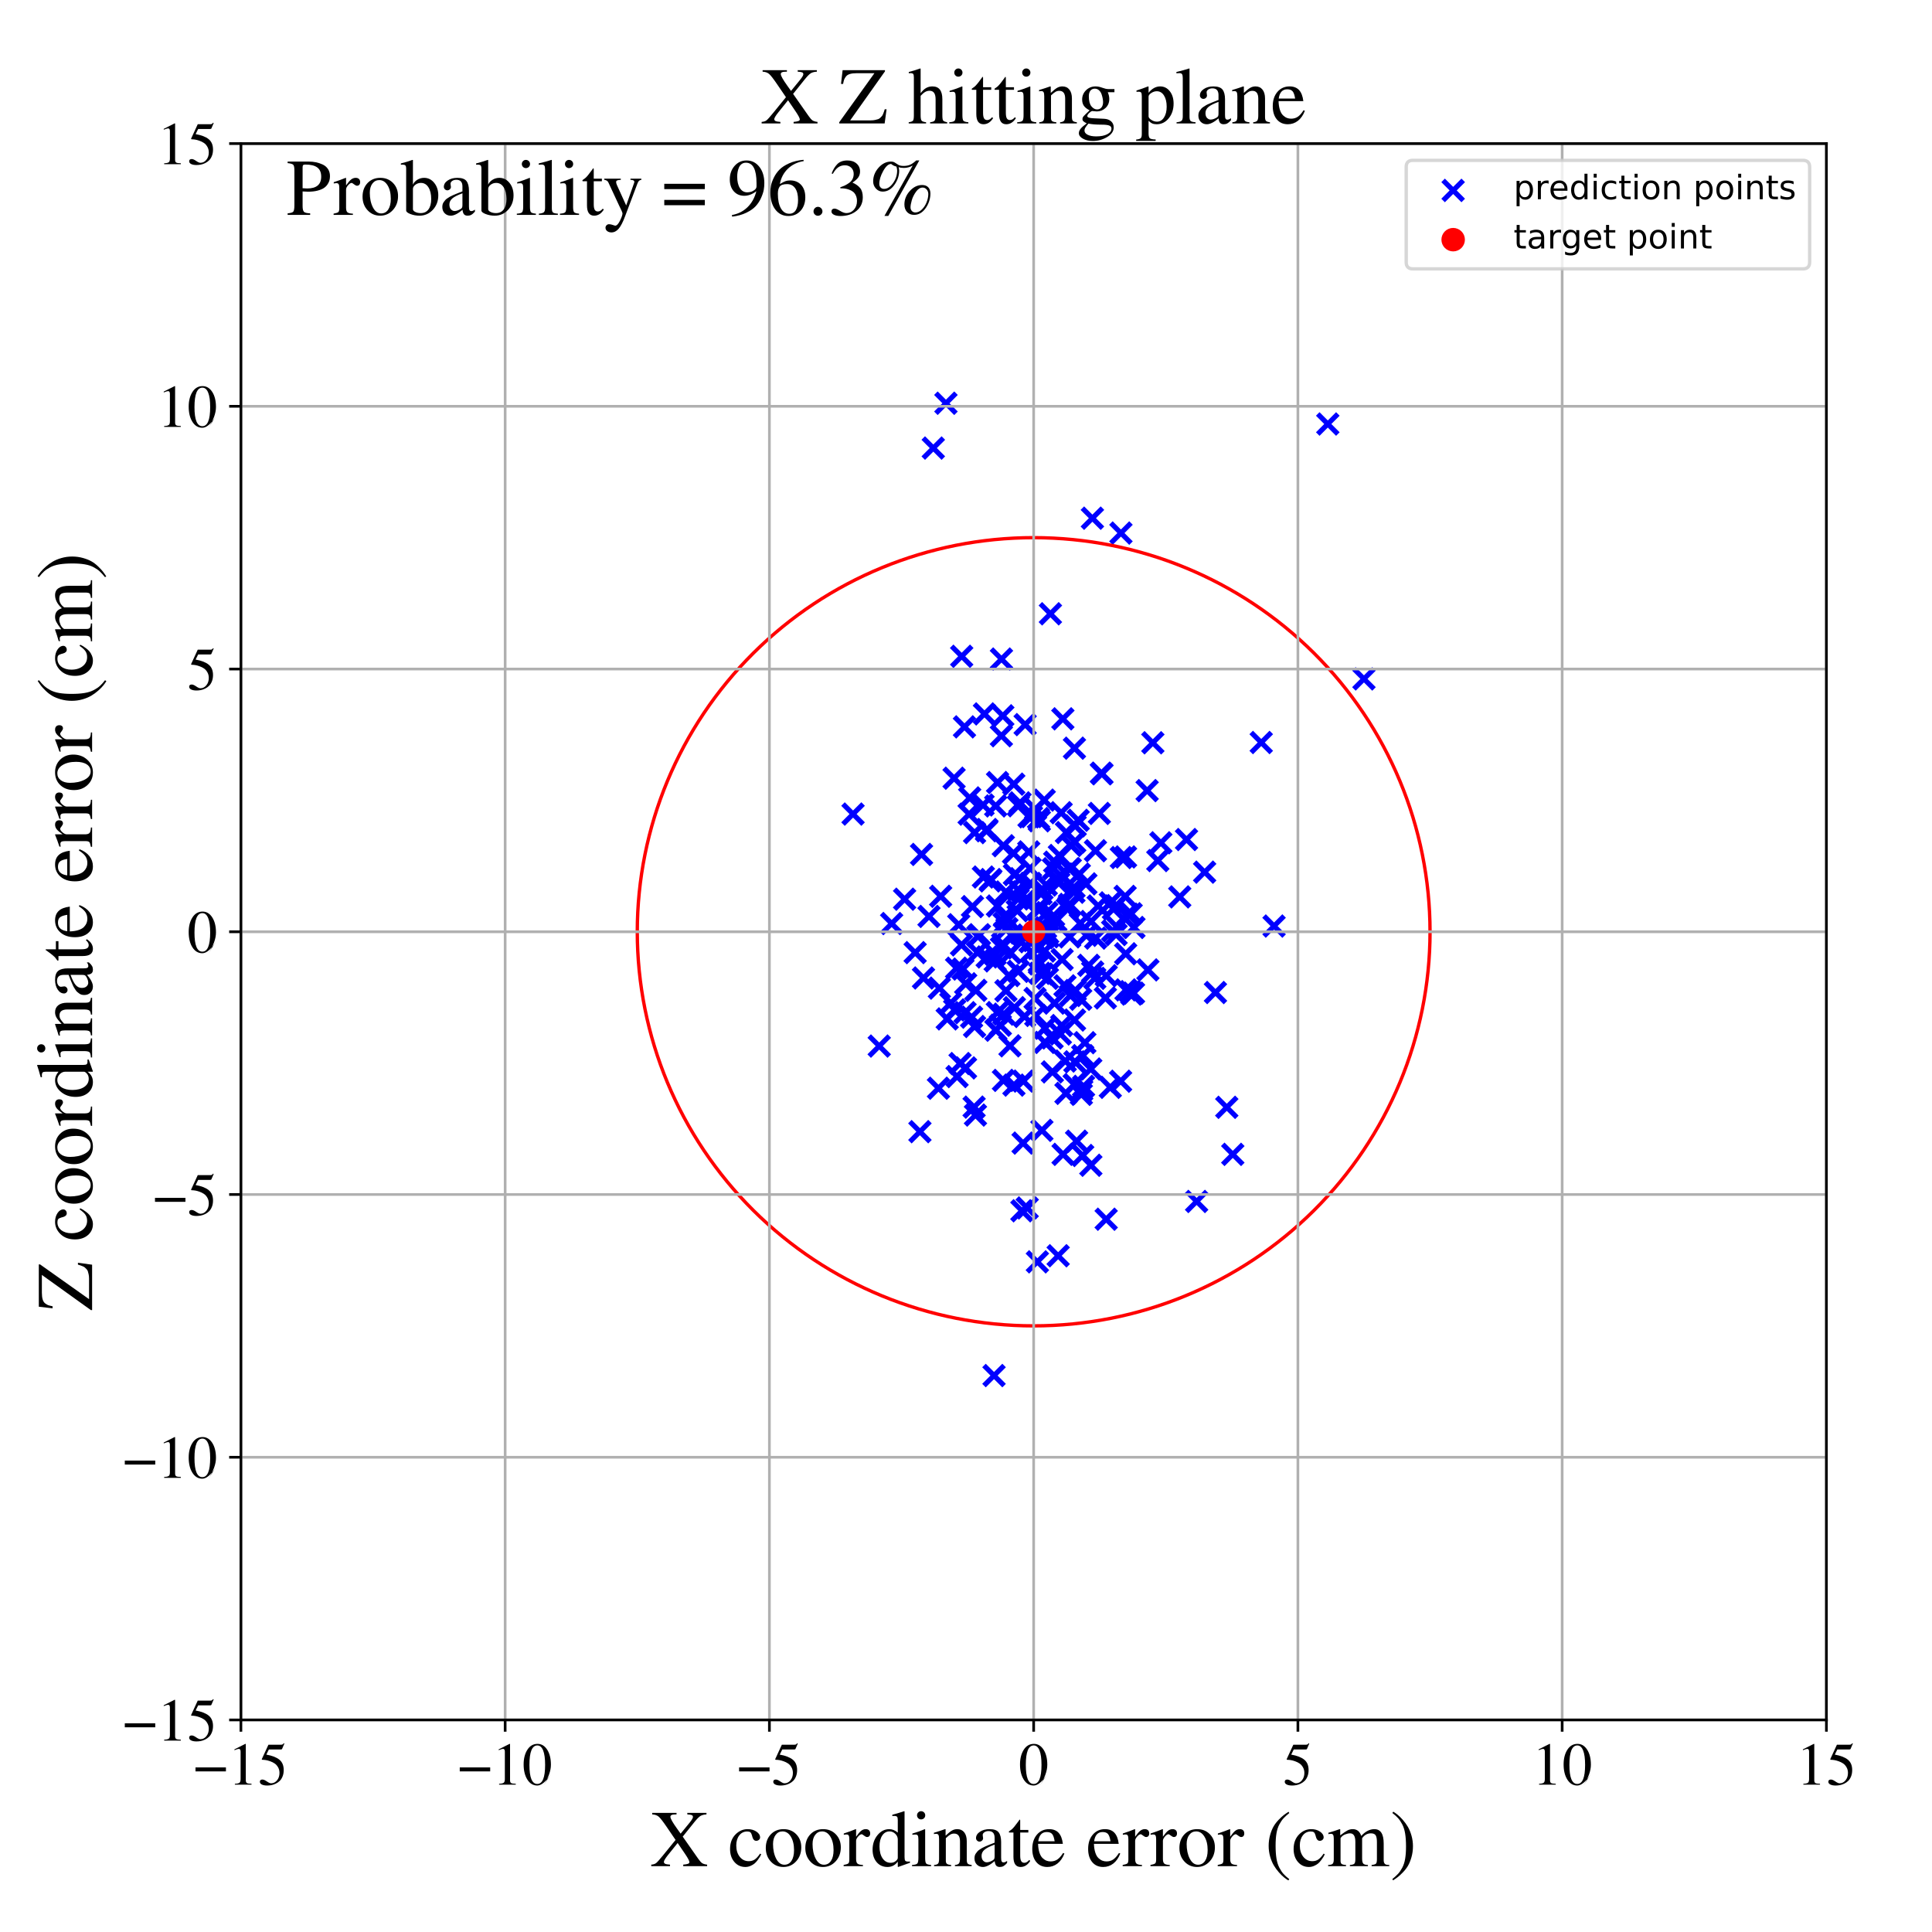 <?xml version="1.0" encoding="utf-8" standalone="no"?>
<!DOCTYPE svg PUBLIC "-//W3C//DTD SVG 1.1//EN"
  "http://www.w3.org/Graphics/SVG/1.1/DTD/svg11.dtd">
<!-- Created with matplotlib (https://matplotlib.org/) -->
<svg height="576pt" version="1.1" viewBox="0 0 576 576" width="576pt" xmlns="http://www.w3.org/2000/svg" xmlns:xlink="http://www.w3.org/1999/xlink">
 <defs>
  <style type="text/css">
*{stroke-linecap:butt;stroke-linejoin:round;}
  </style>
 </defs>
 <g id="figure_1">
  <g id="patch_1">
   <path d="M 0 576 
L 576 576 
L 576 0 
L 0 0 
z
" style="fill:#ffffff;"/>
  </g>
  <g id="axes_1">
   <g id="patch_2">
    <path d="M 71.822 512.784 
L 544.52 512.784 
L 544.52 42.802 
L 71.822 42.802 
z
" style="fill:#ffffff;"/>
   </g>
   <g id="PathCollection_1">
    <defs>
     <path d="M -3 3 
L 3 -3 
M -3 -3 
L 3 3 
" id="m0f7dddc74d" style="stroke:#0000ff;stroke-width:1.5;"/>
    </defs>
    <g clip-path="url(#p8ea75a2178)">
     <use style="fill:#0000ff;stroke:#0000ff;stroke-width:1.5;" x="289.1" xlink:href="#m0f7dddc74d" y="237.885"/>
     <use style="fill:#0000ff;stroke:#0000ff;stroke-width:1.5;" x="309.285" xlink:href="#m0f7dddc74d" y="376.2"/>
     <use style="fill:#0000ff;stroke:#0000ff;stroke-width:1.5;" x="334.192" xlink:href="#m0f7dddc74d" y="158.925"/>
     <use style="fill:#0000ff;stroke:#0000ff;stroke-width:1.5;" x="365.747" xlink:href="#m0f7dddc74d" y="330.131"/>
     <use style="fill:#0000ff;stroke:#0000ff;stroke-width:1.5;" x="312.462" xlink:href="#m0f7dddc74d" y="279.28"/>
     <use style="fill:#0000ff;stroke:#0000ff;stroke-width:1.5;" x="299.166" xlink:href="#m0f7dddc74d" y="322.102"/>
     <use style="fill:#0000ff;stroke:#0000ff;stroke-width:1.5;" x="287.091" xlink:href="#m0f7dddc74d" y="288.916"/>
     <use style="fill:#0000ff;stroke:#0000ff;stroke-width:1.5;" x="320.97" xlink:href="#m0f7dddc74d" y="340.224"/>
     <use style="fill:#0000ff;stroke:#0000ff;stroke-width:1.5;" x="317.803" xlink:href="#m0f7dddc74d" y="325.971"/>
     <use style="fill:#0000ff;stroke:#0000ff;stroke-width:1.5;" x="262.132" xlink:href="#m0f7dddc74d" y="311.869"/>
     <use style="fill:#0000ff;stroke:#0000ff;stroke-width:1.5;" x="313.754" xlink:href="#m0f7dddc74d" y="319.573"/>
     <use style="fill:#0000ff;stroke:#0000ff;stroke-width:1.5;" x="274.263" xlink:href="#m0f7dddc74d" y="337.393"/>
     <use style="fill:#0000ff;stroke:#0000ff;stroke-width:1.5;" x="307.07" xlink:href="#m0f7dddc74d" y="280.761"/>
     <use style="fill:#0000ff;stroke:#0000ff;stroke-width:1.5;" x="298.975" xlink:href="#m0f7dddc74d" y="213.405"/>
     <use style="fill:#0000ff;stroke:#0000ff;stroke-width:1.5;" x="305.448" xlink:href="#m0f7dddc74d" y="268.558"/>
     <use style="fill:#0000ff;stroke:#0000ff;stroke-width:1.5;" x="337.432" xlink:href="#m0f7dddc74d" y="296.372"/>
     <use style="fill:#0000ff;stroke:#0000ff;stroke-width:1.5;" x="294.1" xlink:href="#m0f7dddc74d" y="247.68"/>
     <use style="fill:#0000ff;stroke:#0000ff;stroke-width:1.5;" x="306.787" xlink:href="#m0f7dddc74d" y="243.528"/>
     <use style="fill:#0000ff;stroke:#0000ff;stroke-width:1.5;" x="265.836" xlink:href="#m0f7dddc74d" y="275.34"/>
     <use style="fill:#0000ff;stroke:#0000ff;stroke-width:1.5;" x="315.659" xlink:href="#m0f7dddc74d" y="263.263"/>
     <use style="fill:#0000ff;stroke:#0000ff;stroke-width:1.5;" x="322.806" xlink:href="#m0f7dddc74d" y="314.734"/>
     <use style="fill:#0000ff;stroke:#0000ff;stroke-width:1.5;" x="346.095" xlink:href="#m0f7dddc74d" y="251.267"/>
     <use style="fill:#0000ff;stroke:#0000ff;stroke-width:1.5;" x="305.631" xlink:href="#m0f7dddc74d" y="216.029"/>
     <use style="fill:#0000ff;stroke:#0000ff;stroke-width:1.5;" x="304.274" xlink:href="#m0f7dddc74d" y="278.15"/>
     <use style="fill:#0000ff;stroke:#0000ff;stroke-width:1.5;" x="284.62" xlink:href="#m0f7dddc74d" y="301.091"/>
     <use style="fill:#0000ff;stroke:#0000ff;stroke-width:1.5;" x="303.501" xlink:href="#m0f7dddc74d" y="265.236"/>
     <use style="fill:#0000ff;stroke:#0000ff;stroke-width:1.5;" x="351.726" xlink:href="#m0f7dddc74d" y="267.397"/>
     <use style="fill:#0000ff;stroke:#0000ff;stroke-width:1.5;" x="335.568" xlink:href="#m0f7dddc74d" y="255.484"/>
     <use style="fill:#0000ff;stroke:#0000ff;stroke-width:1.5;" x="314.115" xlink:href="#m0f7dddc74d" y="273.027"/>
     <use style="fill:#0000ff;stroke:#0000ff;stroke-width:1.5;" x="288.933" xlink:href="#m0f7dddc74d" y="242.736"/>
     <use style="fill:#0000ff;stroke:#0000ff;stroke-width:1.5;" x="322.071" xlink:href="#m0f7dddc74d" y="275.303"/>
     <use style="fill:#0000ff;stroke:#0000ff;stroke-width:1.5;" x="299.265" xlink:href="#m0f7dddc74d" y="302.357"/>
     <use style="fill:#0000ff;stroke:#0000ff;stroke-width:1.5;" x="338.069" xlink:href="#m0f7dddc74d" y="276.516"/>
     <use style="fill:#0000ff;stroke:#0000ff;stroke-width:1.5;" x="316.876" xlink:href="#m0f7dddc74d" y="214.31"/>
     <use style="fill:#0000ff;stroke:#0000ff;stroke-width:1.5;" x="302.418" xlink:href="#m0f7dddc74d" y="300.416"/>
     <use style="fill:#0000ff;stroke:#0000ff;stroke-width:1.5;" x="311.712" xlink:href="#m0f7dddc74d" y="276.595"/>
     <use style="fill:#0000ff;stroke:#0000ff;stroke-width:1.5;" x="323.743" xlink:href="#m0f7dddc74d" y="263.511"/>
     <use style="fill:#0000ff;stroke:#0000ff;stroke-width:1.5;" x="314.391" xlink:href="#m0f7dddc74d" y="299.069"/>
     <use style="fill:#0000ff;stroke:#0000ff;stroke-width:1.5;" x="295.421" xlink:href="#m0f7dddc74d" y="262.224"/>
     <use style="fill:#0000ff;stroke:#0000ff;stroke-width:1.5;" x="303.622" xlink:href="#m0f7dddc74d" y="240.227"/>
     <use style="fill:#0000ff;stroke:#0000ff;stroke-width:1.5;" x="307.097" xlink:href="#m0f7dddc74d" y="258.878"/>
     <use style="fill:#0000ff;stroke:#0000ff;stroke-width:1.5;" x="276.965" xlink:href="#m0f7dddc74d" y="273.22"/>
     <use style="fill:#0000ff;stroke:#0000ff;stroke-width:1.5;" x="326.664" xlink:href="#m0f7dddc74d" y="279.689"/>
     <use style="fill:#0000ff;stroke:#0000ff;stroke-width:1.5;" x="316.653" xlink:href="#m0f7dddc74d" y="286.067"/>
     <use style="fill:#0000ff;stroke:#0000ff;stroke-width:1.5;" x="301.592" xlink:href="#m0f7dddc74d" y="278.778"/>
     <use style="fill:#0000ff;stroke:#0000ff;stroke-width:1.5;" x="322.197" xlink:href="#m0f7dddc74d" y="297.913"/>
     <use style="fill:#0000ff;stroke:#0000ff;stroke-width:1.5;" x="325.2" xlink:href="#m0f7dddc74d" y="318.702"/>
     <use style="fill:#0000ff;stroke:#0000ff;stroke-width:1.5;" x="320.359" xlink:href="#m0f7dddc74d" y="304.11"/>
     <use style="fill:#0000ff;stroke:#0000ff;stroke-width:1.5;" x="322.502" xlink:href="#m0f7dddc74d" y="325.061"/>
     <use style="fill:#0000ff;stroke:#0000ff;stroke-width:1.5;" x="296.656" xlink:href="#m0f7dddc74d" y="284.527"/>
     <use style="fill:#0000ff;stroke:#0000ff;stroke-width:1.5;" x="345.185" xlink:href="#m0f7dddc74d" y="256.567"/>
     <use style="fill:#0000ff;stroke:#0000ff;stroke-width:1.5;" x="303.537" xlink:href="#m0f7dddc74d" y="268.014"/>
     <use style="fill:#0000ff;stroke:#0000ff;stroke-width:1.5;" x="304.518" xlink:href="#m0f7dddc74d" y="280.783"/>
     <use style="fill:#0000ff;stroke:#0000ff;stroke-width:1.5;" x="282.018" xlink:href="#m0f7dddc74d" y="120.222"/>
     <use style="fill:#0000ff;stroke:#0000ff;stroke-width:1.5;" x="302.288" xlink:href="#m0f7dddc74d" y="323.515"/>
     <use style="fill:#0000ff;stroke:#0000ff;stroke-width:1.5;" x="359.148" xlink:href="#m0f7dddc74d" y="260.02"/>
     <use style="fill:#0000ff;stroke:#0000ff;stroke-width:1.5;" x="294.311" xlink:href="#m0f7dddc74d" y="285.304"/>
     <use style="fill:#0000ff;stroke:#0000ff;stroke-width:1.5;" x="274.745" xlink:href="#m0f7dddc74d" y="254.738"/>
     <use style="fill:#0000ff;stroke:#0000ff;stroke-width:1.5;" x="342.234" xlink:href="#m0f7dddc74d" y="289.162"/>
     <use style="fill:#0000ff;stroke:#0000ff;stroke-width:1.5;" x="324.596" xlink:href="#m0f7dddc74d" y="287.8"/>
     <use style="fill:#0000ff;stroke:#0000ff;stroke-width:1.5;" x="299.908" xlink:href="#m0f7dddc74d" y="295.379"/>
     <use style="fill:#0000ff;stroke:#0000ff;stroke-width:1.5;" x="279.785" xlink:href="#m0f7dddc74d" y="324.44"/>
     <use style="fill:#0000ff;stroke:#0000ff;stroke-width:1.5;" x="315.058" xlink:href="#m0f7dddc74d" y="262.01"/>
     <use style="fill:#0000ff;stroke:#0000ff;stroke-width:1.5;" x="280.063" xlink:href="#m0f7dddc74d" y="294.596"/>
     <use style="fill:#0000ff;stroke:#0000ff;stroke-width:1.5;" x="302.156" xlink:href="#m0f7dddc74d" y="254.378"/>
     <use style="fill:#0000ff;stroke:#0000ff;stroke-width:1.5;" x="286.717" xlink:href="#m0f7dddc74d" y="195.668"/>
     <use style="fill:#0000ff;stroke:#0000ff;stroke-width:1.5;" x="334.312" xlink:href="#m0f7dddc74d" y="255.671"/>
     <use style="fill:#0000ff;stroke:#0000ff;stroke-width:1.5;" x="379.844" xlink:href="#m0f7dddc74d" y="276.087"/>
     <use style="fill:#0000ff;stroke:#0000ff;stroke-width:1.5;" x="322.388" xlink:href="#m0f7dddc74d" y="326.264"/>
     <use style="fill:#0000ff;stroke:#0000ff;stroke-width:1.5;" x="305.018" xlink:href="#m0f7dddc74d" y="340.799"/>
     <use style="fill:#0000ff;stroke:#0000ff;stroke-width:1.5;" x="299.126" xlink:href="#m0f7dddc74d" y="252.142"/>
     <use style="fill:#0000ff;stroke:#0000ff;stroke-width:1.5;" x="298.236" xlink:href="#m0f7dddc74d" y="305.658"/>
     <use style="fill:#0000ff;stroke:#0000ff;stroke-width:1.5;" x="290.924" xlink:href="#m0f7dddc74d" y="295.257"/>
     <use style="fill:#0000ff;stroke:#0000ff;stroke-width:1.5;" x="285.837" xlink:href="#m0f7dddc74d" y="275.687"/>
     <use style="fill:#0000ff;stroke:#0000ff;stroke-width:1.5;" x="320.454" xlink:href="#m0f7dddc74d" y="316.566"/>
     <use style="fill:#0000ff;stroke:#0000ff;stroke-width:1.5;" x="300.787" xlink:href="#m0f7dddc74d" y="290.855"/>
     <use style="fill:#0000ff;stroke:#0000ff;stroke-width:1.5;" x="319.08" xlink:href="#m0f7dddc74d" y="259.008"/>
     <use style="fill:#0000ff;stroke:#0000ff;stroke-width:1.5;" x="337.946" xlink:href="#m0f7dddc74d" y="296.092"/>
     <use style="fill:#0000ff;stroke:#0000ff;stroke-width:1.5;" x="308.599" xlink:href="#m0f7dddc74d" y="297.683"/>
     <use style="fill:#0000ff;stroke:#0000ff;stroke-width:1.5;" x="275.326" xlink:href="#m0f7dddc74d" y="291.57"/>
     <use style="fill:#0000ff;stroke:#0000ff;stroke-width:1.5;" x="309.767" xlink:href="#m0f7dddc74d" y="276.618"/>
     <use style="fill:#0000ff;stroke:#0000ff;stroke-width:1.5;" x="289.925" xlink:href="#m0f7dddc74d" y="270.294"/>
     <use style="fill:#0000ff;stroke:#0000ff;stroke-width:1.5;" x="306.712" xlink:href="#m0f7dddc74d" y="253.979"/>
     <use style="fill:#0000ff;stroke:#0000ff;stroke-width:1.5;" x="284.446" xlink:href="#m0f7dddc74d" y="232.012"/>
     <use style="fill:#0000ff;stroke:#0000ff;stroke-width:1.5;" x="298.548" xlink:href="#m0f7dddc74d" y="219.357"/>
     <use style="fill:#0000ff;stroke:#0000ff;stroke-width:1.5;" x="362.37" xlink:href="#m0f7dddc74d" y="295.906"/>
     <use style="fill:#0000ff;stroke:#0000ff;stroke-width:1.5;" x="302.421" xlink:href="#m0f7dddc74d" y="260.756"/>
     <use style="fill:#0000ff;stroke:#0000ff;stroke-width:1.5;" x="309.809" xlink:href="#m0f7dddc74d" y="271.333"/>
     <use style="fill:#0000ff;stroke:#0000ff;stroke-width:1.5;" x="297.346" xlink:href="#m0f7dddc74d" y="301.882"/>
     <use style="fill:#0000ff;stroke:#0000ff;stroke-width:1.5;" x="323.043" xlink:href="#m0f7dddc74d" y="323.871"/>
     <use style="fill:#0000ff;stroke:#0000ff;stroke-width:1.5;" x="343.702" xlink:href="#m0f7dddc74d" y="221.446"/>
     <use style="fill:#0000ff;stroke:#0000ff;stroke-width:1.5;" x="286.66" xlink:href="#m0f7dddc74d" y="281.699"/>
     <use style="fill:#0000ff;stroke:#0000ff;stroke-width:1.5;" x="289.664" xlink:href="#m0f7dddc74d" y="303.256"/>
     <use style="fill:#0000ff;stroke:#0000ff;stroke-width:1.5;" x="290.821" xlink:href="#m0f7dddc74d" y="332.441"/>
     <use style="fill:#0000ff;stroke:#0000ff;stroke-width:1.5;" x="318.921" xlink:href="#m0f7dddc74d" y="279.313"/>
     <use style="fill:#0000ff;stroke:#0000ff;stroke-width:1.5;" x="353.743" xlink:href="#m0f7dddc74d" y="250.296"/>
     <use style="fill:#0000ff;stroke:#0000ff;stroke-width:1.5;" x="333.062" xlink:href="#m0f7dddc74d" y="276.428"/>
     <use style="fill:#0000ff;stroke:#0000ff;stroke-width:1.5;" x="325.222" xlink:href="#m0f7dddc74d" y="347.407"/>
     <use style="fill:#0000ff;stroke:#0000ff;stroke-width:1.5;" x="328.355" xlink:href="#m0f7dddc74d" y="230.504"/>
     <use style="fill:#0000ff;stroke:#0000ff;stroke-width:1.5;" x="311.326" xlink:href="#m0f7dddc74d" y="238.544"/>
     <use style="fill:#0000ff;stroke:#0000ff;stroke-width:1.5;" x="331.033" xlink:href="#m0f7dddc74d" y="269.17"/>
     <use style="fill:#0000ff;stroke:#0000ff;stroke-width:1.5;" x="320.243" xlink:href="#m0f7dddc74d" y="323.338"/>
     <use style="fill:#0000ff;stroke:#0000ff;stroke-width:1.5;" x="337.244" xlink:href="#m0f7dddc74d" y="272.42"/>
     <use style="fill:#0000ff;stroke:#0000ff;stroke-width:1.5;" x="325.767" xlink:href="#m0f7dddc74d" y="289.795"/>
     <use style="fill:#0000ff;stroke:#0000ff;stroke-width:1.5;" x="320.574" xlink:href="#m0f7dddc74d" y="295.314"/>
     <use style="fill:#0000ff;stroke:#0000ff;stroke-width:1.5;" x="320.538" xlink:href="#m0f7dddc74d" y="246.22"/>
     <use style="fill:#0000ff;stroke:#0000ff;stroke-width:1.5;" x="310.81" xlink:href="#m0f7dddc74d" y="290.375"/>
     <use style="fill:#0000ff;stroke:#0000ff;stroke-width:1.5;" x="296.852" xlink:href="#m0f7dddc74d" y="240.278"/>
     <use style="fill:#0000ff;stroke:#0000ff;stroke-width:1.5;" x="318.866" xlink:href="#m0f7dddc74d" y="269.621"/>
     <use style="fill:#0000ff;stroke:#0000ff;stroke-width:1.5;" x="336.218" xlink:href="#m0f7dddc74d" y="272.554"/>
     <use style="fill:#0000ff;stroke:#0000ff;stroke-width:1.5;" x="311.517" xlink:href="#m0f7dddc74d" y="306.555"/>
     <use style="fill:#0000ff;stroke:#0000ff;stroke-width:1.5;" x="332.745" xlink:href="#m0f7dddc74d" y="278.63"/>
     <use style="fill:#0000ff;stroke:#0000ff;stroke-width:1.5;" x="296.359" xlink:href="#m0f7dddc74d" y="410.102"/>
     <use style="fill:#0000ff;stroke:#0000ff;stroke-width:1.5;" x="309.864" xlink:href="#m0f7dddc74d" y="244.712"/>
     <use style="fill:#0000ff;stroke:#0000ff;stroke-width:1.5;" x="335.444" xlink:href="#m0f7dddc74d" y="267.245"/>
     <use style="fill:#0000ff;stroke:#0000ff;stroke-width:1.5;" x="309.52" xlink:href="#m0f7dddc74d" y="270.675"/>
     <use style="fill:#0000ff;stroke:#0000ff;stroke-width:1.5;" x="299.921" xlink:href="#m0f7dddc74d" y="265.934"/>
     <use style="fill:#0000ff;stroke:#0000ff;stroke-width:1.5;" x="312.273" xlink:href="#m0f7dddc74d" y="291.665"/>
     <use style="fill:#0000ff;stroke:#0000ff;stroke-width:1.5;" x="293.182" xlink:href="#m0f7dddc74d" y="261.476"/>
     <use style="fill:#0000ff;stroke:#0000ff;stroke-width:1.5;" x="326.395" xlink:href="#m0f7dddc74d" y="291.679"/>
     <use style="fill:#0000ff;stroke:#0000ff;stroke-width:1.5;" x="335.606" xlink:href="#m0f7dddc74d" y="284.358"/>
     <use style="fill:#0000ff;stroke:#0000ff;stroke-width:1.5;" x="311.432" xlink:href="#m0f7dddc74d" y="283.552"/>
     <use style="fill:#0000ff;stroke:#0000ff;stroke-width:1.5;" x="320.176" xlink:href="#m0f7dddc74d" y="266.012"/>
     <use style="fill:#0000ff;stroke:#0000ff;stroke-width:1.5;" x="287.854" xlink:href="#m0f7dddc74d" y="318.382"/>
     <use style="fill:#0000ff;stroke:#0000ff;stroke-width:1.5;" x="309.841" xlink:href="#m0f7dddc74d" y="286.75"/>
     <use style="fill:#0000ff;stroke:#0000ff;stroke-width:1.5;" x="321.781" xlink:href="#m0f7dddc74d" y="260.592"/>
     <use style="fill:#0000ff;stroke:#0000ff;stroke-width:1.5;" x="314.781" xlink:href="#m0f7dddc74d" y="274.6"/>
     <use style="fill:#0000ff;stroke:#0000ff;stroke-width:1.5;" x="322.798" xlink:href="#m0f7dddc74d" y="344.49"/>
     <use style="fill:#0000ff;stroke:#0000ff;stroke-width:1.5;" x="278.251" xlink:href="#m0f7dddc74d" y="133.587"/>
     <use style="fill:#0000ff;stroke:#0000ff;stroke-width:1.5;" x="291.457" xlink:href="#m0f7dddc74d" y="283.985"/>
     <use style="fill:#0000ff;stroke:#0000ff;stroke-width:1.5;" x="286.228" xlink:href="#m0f7dddc74d" y="317.082"/>
     <use style="fill:#0000ff;stroke:#0000ff;stroke-width:1.5;" x="299.443" xlink:href="#m0f7dddc74d" y="273.353"/>
     <use style="fill:#0000ff;stroke:#0000ff;stroke-width:1.5;" x="296.91" xlink:href="#m0f7dddc74d" y="307.148"/>
     <use style="fill:#0000ff;stroke:#0000ff;stroke-width:1.5;" x="316.532" xlink:href="#m0f7dddc74d" y="305.754"/>
     <use style="fill:#0000ff;stroke:#0000ff;stroke-width:1.5;" x="301.252" xlink:href="#m0f7dddc74d" y="284.094"/>
     <use style="fill:#0000ff;stroke:#0000ff;stroke-width:1.5;" x="310.96" xlink:href="#m0f7dddc74d" y="279.576"/>
     <use style="fill:#0000ff;stroke:#0000ff;stroke-width:1.5;" x="356.759" xlink:href="#m0f7dddc74d" y="358.197"/>
     <use style="fill:#0000ff;stroke:#0000ff;stroke-width:1.5;" x="295.18" xlink:href="#m0f7dddc74d" y="262.627"/>
     <use style="fill:#0000ff;stroke:#0000ff;stroke-width:1.5;" x="309.902" xlink:href="#m0f7dddc74d" y="287.375"/>
     <use style="fill:#0000ff;stroke:#0000ff;stroke-width:1.5;" x="310.352" xlink:href="#m0f7dddc74d" y="266.467"/>
     <use style="fill:#0000ff;stroke:#0000ff;stroke-width:1.5;" x="395.865" xlink:href="#m0f7dddc74d" y="126.411"/>
     <use style="fill:#0000ff;stroke:#0000ff;stroke-width:1.5;" x="318.822" xlink:href="#m0f7dddc74d" y="259.072"/>
     <use style="fill:#0000ff;stroke:#0000ff;stroke-width:1.5;" x="305.216" xlink:href="#m0f7dddc74d" y="278.843"/>
     <use style="fill:#0000ff;stroke:#0000ff;stroke-width:1.5;" x="298.912" xlink:href="#m0f7dddc74d" y="281.401"/>
     <use style="fill:#0000ff;stroke:#0000ff;stroke-width:1.5;" x="327.761" xlink:href="#m0f7dddc74d" y="242.511"/>
     <use style="fill:#0000ff;stroke:#0000ff;stroke-width:1.5;" x="309.621" xlink:href="#m0f7dddc74d" y="244.018"/>
     <use style="fill:#0000ff;stroke:#0000ff;stroke-width:1.5;" x="325.279" xlink:href="#m0f7dddc74d" y="274.731"/>
     <use style="fill:#0000ff;stroke:#0000ff;stroke-width:1.5;" x="301.109" xlink:href="#m0f7dddc74d" y="311.803"/>
     <use style="fill:#0000ff;stroke:#0000ff;stroke-width:1.5;" x="320.424" xlink:href="#m0f7dddc74d" y="251.045"/>
     <use style="fill:#0000ff;stroke:#0000ff;stroke-width:1.5;" x="406.646" xlink:href="#m0f7dddc74d" y="202.406"/>
     <use style="fill:#0000ff;stroke:#0000ff;stroke-width:1.5;" x="283.473" xlink:href="#m0f7dddc74d" y="299.029"/>
     <use style="fill:#0000ff;stroke:#0000ff;stroke-width:1.5;" x="282.402" xlink:href="#m0f7dddc74d" y="303.771"/>
     <use style="fill:#0000ff;stroke:#0000ff;stroke-width:1.5;" x="334.094" xlink:href="#m0f7dddc74d" y="322.349"/>
     <use style="fill:#0000ff;stroke:#0000ff;stroke-width:1.5;" x="309.537" xlink:href="#m0f7dddc74d" y="282.773"/>
     <use style="fill:#0000ff;stroke:#0000ff;stroke-width:1.5;" x="290.551" xlink:href="#m0f7dddc74d" y="306.035"/>
     <use style="fill:#0000ff;stroke:#0000ff;stroke-width:1.5;" x="319.334" xlink:href="#m0f7dddc74d" y="252.043"/>
     <use style="fill:#0000ff;stroke:#0000ff;stroke-width:1.5;" x="323.904" xlink:href="#m0f7dddc74d" y="278.858"/>
     <use style="fill:#0000ff;stroke:#0000ff;stroke-width:1.5;" x="306.248" xlink:href="#m0f7dddc74d" y="360.133"/>
     <use style="fill:#0000ff;stroke:#0000ff;stroke-width:1.5;" x="376.024" xlink:href="#m0f7dddc74d" y="221.369"/>
     <use style="fill:#0000ff;stroke:#0000ff;stroke-width:1.5;" x="307.382" xlink:href="#m0f7dddc74d" y="283.804"/>
     <use style="fill:#0000ff;stroke:#0000ff;stroke-width:1.5;" x="298.585" xlink:href="#m0f7dddc74d" y="282.603"/>
     <use style="fill:#0000ff;stroke:#0000ff;stroke-width:1.5;" x="290.555" xlink:href="#m0f7dddc74d" y="248.233"/>
     <use style="fill:#0000ff;stroke:#0000ff;stroke-width:1.5;" x="568.43" xlink:href="#m0f7dddc74d" y="141.223"/>
     <use style="fill:#0000ff;stroke:#0000ff;stroke-width:1.5;" x="300.201" xlink:href="#m0f7dddc74d" y="276.819"/>
     <use style="fill:#0000ff;stroke:#0000ff;stroke-width:1.5;" x="310.657" xlink:href="#m0f7dddc74d" y="265.087"/>
     <use style="fill:#0000ff;stroke:#0000ff;stroke-width:1.5;" x="320.332" xlink:href="#m0f7dddc74d" y="223.057"/>
     <use style="fill:#0000ff;stroke:#0000ff;stroke-width:1.5;" x="308.128" xlink:href="#m0f7dddc74d" y="280.417"/>
     <use style="fill:#0000ff;stroke:#0000ff;stroke-width:1.5;" x="329.806" xlink:href="#m0f7dddc74d" y="290.897"/>
     <use style="fill:#0000ff;stroke:#0000ff;stroke-width:1.5;" x="335.697" xlink:href="#m0f7dddc74d" y="295.123"/>
     <use style="fill:#0000ff;stroke:#0000ff;stroke-width:1.5;" x="367.537" xlink:href="#m0f7dddc74d" y="344.157"/>
     <use style="fill:#0000ff;stroke:#0000ff;stroke-width:1.5;" x="314.442" xlink:href="#m0f7dddc74d" y="257.035"/>
     <use style="fill:#0000ff;stroke:#0000ff;stroke-width:1.5;" x="342.004" xlink:href="#m0f7dddc74d" y="235.707"/>
     <use style="fill:#0000ff;stroke:#0000ff;stroke-width:1.5;" x="327.406" xlink:href="#m0f7dddc74d" y="270.096"/>
     <use style="fill:#0000ff;stroke:#0000ff;stroke-width:1.5;" x="315.84" xlink:href="#m0f7dddc74d" y="255.048"/>
     <use style="fill:#0000ff;stroke:#0000ff;stroke-width:1.5;" x="317.501" xlink:href="#m0f7dddc74d" y="293.914"/>
     <use style="fill:#0000ff;stroke:#0000ff;stroke-width:1.5;" x="307.53" xlink:href="#m0f7dddc74d" y="243.453"/>
     <use style="fill:#0000ff;stroke:#0000ff;stroke-width:1.5;" x="291.532" xlink:href="#m0f7dddc74d" y="279.154"/>
     <use style="fill:#0000ff;stroke:#0000ff;stroke-width:1.5;" x="293.501" xlink:href="#m0f7dddc74d" y="212.842"/>
     <use style="fill:#0000ff;stroke:#0000ff;stroke-width:1.5;" x="314.065" xlink:href="#m0f7dddc74d" y="258.984"/>
     <use style="fill:#0000ff;stroke:#0000ff;stroke-width:1.5;" x="311.922" xlink:href="#m0f7dddc74d" y="263.858"/>
     <use style="fill:#0000ff;stroke:#0000ff;stroke-width:1.5;" x="305.463" xlink:href="#m0f7dddc74d" y="303.05"/>
     <use style="fill:#0000ff;stroke:#0000ff;stroke-width:1.5;" x="312.097" xlink:href="#m0f7dddc74d" y="272.081"/>
     <use style="fill:#0000ff;stroke:#0000ff;stroke-width:1.5;" x="331.725" xlink:href="#m0f7dddc74d" y="277.529"/>
     <use style="fill:#0000ff;stroke:#0000ff;stroke-width:1.5;" x="318.209" xlink:href="#m0f7dddc74d" y="270.966"/>
     <use style="fill:#0000ff;stroke:#0000ff;stroke-width:1.5;" x="287.721" xlink:href="#m0f7dddc74d" y="301.913"/>
     <use style="fill:#0000ff;stroke:#0000ff;stroke-width:1.5;" x="310.624" xlink:href="#m0f7dddc74d" y="337.004"/>
     <use style="fill:#0000ff;stroke:#0000ff;stroke-width:1.5;" x="304.659" xlink:href="#m0f7dddc74d" y="360.977"/>
     <use style="fill:#0000ff;stroke:#0000ff;stroke-width:1.5;" x="308.741" xlink:href="#m0f7dddc74d" y="241.275"/>
     <use style="fill:#0000ff;stroke:#0000ff;stroke-width:1.5;" x="302.24" xlink:href="#m0f7dddc74d" y="233.786"/>
     <use style="fill:#0000ff;stroke:#0000ff;stroke-width:1.5;" x="329.792" xlink:href="#m0f7dddc74d" y="363.494"/>
     <use style="fill:#0000ff;stroke:#0000ff;stroke-width:1.5;" x="323.432" xlink:href="#m0f7dddc74d" y="310.864"/>
     <use style="fill:#0000ff;stroke:#0000ff;stroke-width:1.5;" x="320.202" xlink:href="#m0f7dddc74d" y="264.55"/>
     <use style="fill:#0000ff;stroke:#0000ff;stroke-width:1.5;" x="311.51" xlink:href="#m0f7dddc74d" y="310.782"/>
     <use style="fill:#0000ff;stroke:#0000ff;stroke-width:1.5;" x="298.572" xlink:href="#m0f7dddc74d" y="196.485"/>
     <use style="fill:#0000ff;stroke:#0000ff;stroke-width:1.5;" x="296.691" xlink:href="#m0f7dddc74d" y="286.479"/>
     <use style="fill:#0000ff;stroke:#0000ff;stroke-width:1.5;" x="331.017" xlink:href="#m0f7dddc74d" y="324.179"/>
     <use style="fill:#0000ff;stroke:#0000ff;stroke-width:1.5;" x="285.332" xlink:href="#m0f7dddc74d" y="320.966"/>
     <use style="fill:#0000ff;stroke:#0000ff;stroke-width:1.5;" x="313.66" xlink:href="#m0f7dddc74d" y="309.451"/>
     <use style="fill:#0000ff;stroke:#0000ff;stroke-width:1.5;" x="310.024" xlink:href="#m0f7dddc74d" y="290.184"/>
     <use style="fill:#0000ff;stroke:#0000ff;stroke-width:1.5;" x="290.415" xlink:href="#m0f7dddc74d" y="330.068"/>
     <use style="fill:#0000ff;stroke:#0000ff;stroke-width:1.5;" x="293.077" xlink:href="#m0f7dddc74d" y="239.994"/>
     <use style="fill:#0000ff;stroke:#0000ff;stroke-width:1.5;" x="316.371" xlink:href="#m0f7dddc74d" y="242.294"/>
     <use style="fill:#0000ff;stroke:#0000ff;stroke-width:1.5;" x="316.316" xlink:href="#m0f7dddc74d" y="261.136"/>
     <use style="fill:#0000ff;stroke:#0000ff;stroke-width:1.5;" x="318.688" xlink:href="#m0f7dddc74d" y="270.243"/>
     <use style="fill:#0000ff;stroke:#0000ff;stroke-width:1.5;" x="303.295" xlink:href="#m0f7dddc74d" y="271.515"/>
     <use style="fill:#0000ff;stroke:#0000ff;stroke-width:1.5;" x="287.545" xlink:href="#m0f7dddc74d" y="216.705"/>
     <use style="fill:#0000ff;stroke:#0000ff;stroke-width:1.5;" x="280.447" xlink:href="#m0f7dddc74d" y="267.216"/>
     <use style="fill:#0000ff;stroke:#0000ff;stroke-width:1.5;" x="308.802" xlink:href="#m0f7dddc74d" y="302.732"/>
     <use style="fill:#0000ff;stroke:#0000ff;stroke-width:1.5;" x="305.101" xlink:href="#m0f7dddc74d" y="322.316"/>
     <use style="fill:#0000ff;stroke:#0000ff;stroke-width:1.5;" x="307.243" xlink:href="#m0f7dddc74d" y="263.379"/>
     <use style="fill:#0000ff;stroke:#0000ff;stroke-width:1.5;" x="315.477" xlink:href="#m0f7dddc74d" y="374.385"/>
     <use style="fill:#0000ff;stroke:#0000ff;stroke-width:1.5;" x="254.328" xlink:href="#m0f7dddc74d" y="242.703"/>
     <use style="fill:#0000ff;stroke:#0000ff;stroke-width:1.5;" x="326.601" xlink:href="#m0f7dddc74d" y="253.636"/>
     <use style="fill:#0000ff;stroke:#0000ff;stroke-width:1.5;" x="269.698" xlink:href="#m0f7dddc74d" y="268.086"/>
     <use style="fill:#0000ff;stroke:#0000ff;stroke-width:1.5;" x="328.539" xlink:href="#m0f7dddc74d" y="230.699"/>
     <use style="fill:#0000ff;stroke:#0000ff;stroke-width:1.5;" x="337.045" xlink:href="#m0f7dddc74d" y="295.65"/>
     <use style="fill:#0000ff;stroke:#0000ff;stroke-width:1.5;" x="272.839" xlink:href="#m0f7dddc74d" y="284.012"/>
     <use style="fill:#0000ff;stroke:#0000ff;stroke-width:1.5;" x="312.352" xlink:href="#m0f7dddc74d" y="278.259"/>
     <use style="fill:#0000ff;stroke:#0000ff;stroke-width:1.5;" x="291.999" xlink:href="#m0f7dddc74d" y="278.675"/>
     <use style="fill:#0000ff;stroke:#0000ff;stroke-width:1.5;" x="313.163" xlink:href="#m0f7dddc74d" y="182.993"/>
     <use style="fill:#0000ff;stroke:#0000ff;stroke-width:1.5;" x="299.361" xlink:href="#m0f7dddc74d" y="275.295"/>
     <use style="fill:#0000ff;stroke:#0000ff;stroke-width:1.5;" x="321.455" xlink:href="#m0f7dddc74d" y="244.56"/>
     <use style="fill:#0000ff;stroke:#0000ff;stroke-width:1.5;" x="294.266" xlink:href="#m0f7dddc74d" y="247.301"/>
     <use style="fill:#0000ff;stroke:#0000ff;stroke-width:1.5;" x="304.107" xlink:href="#m0f7dddc74d" y="239.355"/>
     <use style="fill:#0000ff;stroke:#0000ff;stroke-width:1.5;" x="317.596" xlink:href="#m0f7dddc74d" y="316.339"/>
     <use style="fill:#0000ff;stroke:#0000ff;stroke-width:1.5;" x="332.944" xlink:href="#m0f7dddc74d" y="270.006"/>
     <use style="fill:#0000ff;stroke:#0000ff;stroke-width:1.5;" x="311.952" xlink:href="#m0f7dddc74d" y="277.818"/>
     <use style="fill:#0000ff;stroke:#0000ff;stroke-width:1.5;" x="285.196" xlink:href="#m0f7dddc74d" y="288.651"/>
     <use style="fill:#0000ff;stroke:#0000ff;stroke-width:1.5;" x="299.566" xlink:href="#m0f7dddc74d" y="273.074"/>
     <use style="fill:#0000ff;stroke:#0000ff;stroke-width:1.5;" x="316.128" xlink:href="#m0f7dddc74d" y="308.263"/>
     <use style="fill:#0000ff;stroke:#0000ff;stroke-width:1.5;" x="304.178" xlink:href="#m0f7dddc74d" y="261.966"/>
     <use style="fill:#0000ff;stroke:#0000ff;stroke-width:1.5;" x="287.908" xlink:href="#m0f7dddc74d" y="293.296"/>
     <use style="fill:#0000ff;stroke:#0000ff;stroke-width:1.5;" x="331.948" xlink:href="#m0f7dddc74d" y="270.972"/>
     <use style="fill:#0000ff;stroke:#0000ff;stroke-width:1.5;" x="319.125" xlink:href="#m0f7dddc74d" y="296.791"/>
     <use style="fill:#0000ff;stroke:#0000ff;stroke-width:1.5;" x="317.947" xlink:href="#m0f7dddc74d" y="248.214"/>
     <use style="fill:#0000ff;stroke:#0000ff;stroke-width:1.5;" x="329.554" xlink:href="#m0f7dddc74d" y="297.523"/>
     <use style="fill:#0000ff;stroke:#0000ff;stroke-width:1.5;" x="325.686" xlink:href="#m0f7dddc74d" y="154.493"/>
     <use style="fill:#0000ff;stroke:#0000ff;stroke-width:1.5;" x="297.369" xlink:href="#m0f7dddc74d" y="270.107"/>
     <use style="fill:#0000ff;stroke:#0000ff;stroke-width:1.5;" x="303.564" xlink:href="#m0f7dddc74d" y="289.59"/>
     <use style="fill:#0000ff;stroke:#0000ff;stroke-width:1.5;" x="297.407" xlink:href="#m0f7dddc74d" y="233.303"/>
     <use style="fill:#0000ff;stroke:#0000ff;stroke-width:1.5;" x="316.943" xlink:href="#m0f7dddc74d" y="344.156"/>
    </g>
   </g>
   <g id="PathCollection_2">
    <defs>
     <path d="M 0 3 
C 0.796 3 1.559 2.684 2.121 2.121 
C 2.684 1.559 3 0.796 3 0 
C 3 -0.796 2.684 -1.559 2.121 -2.121 
C 1.559 -2.684 0.796 -3 0 -3 
C -0.796 -3 -1.559 -2.684 -2.121 -2.121 
C -2.684 -1.559 -3 -0.796 -3 0 
C -3 0.796 -2.684 1.559 -2.121 2.121 
C -1.559 2.684 -0.796 3 0 3 
z
" id="m3db9ce5975" style="stroke:#ff0000;"/>
    </defs>
    <g clip-path="url(#p8ea75a2178)">
     <use style="fill:#ff0000;stroke:#ff0000;" x="308.171" xlink:href="#m3db9ce5975" y="277.793"/>
    </g>
   </g>
   <g id="patch_3">
    <path clip-path="url(#p8ea75a2178)" d="M 308.171 395.288 
C 339.511 395.288 369.572 382.908 391.733 360.875 
C 413.894 338.841 426.346 308.953 426.346 277.793 
C 426.346 246.633 413.894 216.745 391.733 194.711 
C 369.572 172.677 339.511 160.297 308.171 160.297 
C 276.831 160.297 246.77 172.677 224.609 194.711 
C 202.448 216.745 189.997 246.633 189.997 277.793 
C 189.997 308.953 202.448 338.841 224.609 360.875 
C 246.77 382.908 276.831 395.288 308.171 395.288 
z
" style="fill:none;stroke:#ff0000;stroke-linejoin:miter;"/>
   </g>
   <g id="matplotlib.axis_1">
    <g id="xtick_1">
     <g id="line2d_1">
      <path clip-path="url(#p8ea75a2178)" d="M 71.822 512.784 
L 71.822 42.802 
" style="fill:none;stroke:#b0b0b0;stroke-linecap:square;stroke-width:0.8;"/>
     </g>
     <g id="line2d_2">
      <defs>
       <path d="M 0 0 
L 0 3.5 
" id="m6b3c414c20" style="stroke:#000000;stroke-width:0.8;"/>
      </defs>
      <g>
       <use style="stroke:#000000;stroke-width:0.8;" x="71.822" xlink:href="#m6b3c414c20" y="512.784"/>
      </g>
     </g>
     <g id="text_1">
      <!-- −15 -->
      <defs>
       <path d="M 3 22 
L 3 28.594 
L 53.406 28.594 
L 53.406 22 
z
" id="FreeSerif-8722"/>
       <path d="M 18.297 59.297 
Q 16.5 59.297 11.094 57.094 
L 11.094 58.5 
L 29.094 67.594 
L 29.906 67.406 
L 29.906 7.406 
Q 29.906 3.797 31.703 2.688 
Q 33.5 1.594 39.406 1.5 
L 39.406 0 
L 11.797 0 
L 11.797 1.5 
Q 17.406 1.703 19.344 3.141 
Q 21.297 4.594 21.297 9.297 
L 21.297 54.594 
Q 21.297 59.297 18.297 59.297 
z
" id="FreeSerif-49"/>
       <path d="M 35.703 19.406 
Q 35.703 24.703 33.344 28.797 
Q 31 32.906 27.641 35.156 
Q 24.297 37.406 20.141 38.844 
Q 16 40.297 12.953 40.75 
Q 9.906 41.203 7.594 41.203 
Q 6.406 41.203 6.406 42 
Q 6.406 42.297 6.5 42.5 
L 17.406 66.203 
L 38.297 66.203 
Q 39.906 66.203 40.844 66.703 
Q 41.797 67.203 42.906 68.797 
L 43.797 68.094 
L 40 59.203 
Q 39.594 58.297 37.703 58.297 
L 18.094 58.297 
L 13.906 49.797 
Q 28.5 47.203 35.594 41.344 
Q 42.703 35.5 42.703 24.203 
Q 42.703 18.297 40.844 13.688 
Q 39 9.094 36.141 6.297 
Q 33.297 3.5 29.547 1.703 
Q 25.797 -0.094 22.344 -0.75 
Q 18.906 -1.406 15.406 -1.406 
Q 9.797 -1.406 6.5 0.25 
Q 3.203 1.906 3.203 4.797 
Q 3.203 8.5 7.5 8.5 
Q 10.297 8.5 14.75 5.391 
Q 19.203 2.297 21.797 2.297 
Q 27.703 2.297 31.703 7.25 
Q 35.703 12.203 35.703 19.406 
z
" id="FreeSerif-53"/>
      </defs>
      <g transform="translate(57.746 532.077)scale(0.18 -0.18)">
       <use xlink:href="#FreeSerif-8722"/>
       <use x="56.4" xlink:href="#FreeSerif-49"/>
       <use x="106.4" xlink:href="#FreeSerif-53"/>
      </g>
     </g>
    </g>
    <g id="xtick_2">
     <g id="line2d_3">
      <path clip-path="url(#p8ea75a2178)" d="M 150.605 512.784 
L 150.605 42.802 
" style="fill:none;stroke:#b0b0b0;stroke-linecap:square;stroke-width:0.8;"/>
     </g>
     <g id="line2d_4">
      <g>
       <use style="stroke:#000000;stroke-width:0.8;" x="150.605" xlink:href="#m6b3c414c20" y="512.784"/>
      </g>
     </g>
     <g id="text_2">
      <!-- −10 -->
      <defs>
       <path d="M 47.594 17.797 
Q 35.203 -1.406 25 -1.406 
Q 14.797 -1.406 8.594 8.391 
Q 2.406 18.203 2.406 33.594 
Q 2.406 48.094 8.594 57.844 
Q 14.797 67.594 25.406 67.594 
Q 35.203 67.594 41.391 58 
Q 47.594 48.406 47.594 33 
Q 47.594 17.797 35.203 -1.406 
z
M 25.094 65 
Q 12 65 12 32.703 
Q 12 1.203 25 1.203 
Q 38 1.203 38 32.797 
Q 38 48.5 34.703 56.75 
Q 31.406 65 25.094 65 
z
" id="FreeSerif-48"/>
      </defs>
      <g transform="translate(136.529 532.077)scale(0.18 -0.18)">
       <use xlink:href="#FreeSerif-8722"/>
       <use x="56.4" xlink:href="#FreeSerif-49"/>
       <use x="106.4" xlink:href="#FreeSerif-48"/>
      </g>
     </g>
    </g>
    <g id="xtick_3">
     <g id="line2d_5">
      <path clip-path="url(#p8ea75a2178)" d="M 229.388 512.784 
L 229.388 42.802 
" style="fill:none;stroke:#b0b0b0;stroke-linecap:square;stroke-width:0.8;"/>
     </g>
     <g id="line2d_6">
      <g>
       <use style="stroke:#000000;stroke-width:0.8;" x="229.388" xlink:href="#m6b3c414c20" y="512.784"/>
      </g>
     </g>
     <g id="text_3">
      <!-- −5 -->
      <g transform="translate(219.812 532.077)scale(0.18 -0.18)">
       <use xlink:href="#FreeSerif-8722"/>
       <use x="56.4" xlink:href="#FreeSerif-53"/>
      </g>
     </g>
    </g>
    <g id="xtick_4">
     <g id="line2d_7">
      <path clip-path="url(#p8ea75a2178)" d="M 308.171 512.784 
L 308.171 42.802 
" style="fill:none;stroke:#b0b0b0;stroke-linecap:square;stroke-width:0.8;"/>
     </g>
     <g id="line2d_8">
      <g>
       <use style="stroke:#000000;stroke-width:0.8;" x="308.171" xlink:href="#m6b3c414c20" y="512.784"/>
      </g>
     </g>
     <g id="text_4">
      <!-- 0 -->
      <g transform="translate(303.671 532.077)scale(0.18 -0.18)">
       <use xlink:href="#FreeSerif-48"/>
      </g>
     </g>
    </g>
    <g id="xtick_5">
     <g id="line2d_9">
      <path clip-path="url(#p8ea75a2178)" d="M 386.954 512.784 
L 386.954 42.802 
" style="fill:none;stroke:#b0b0b0;stroke-linecap:square;stroke-width:0.8;"/>
     </g>
     <g id="line2d_10">
      <g>
       <use style="stroke:#000000;stroke-width:0.8;" x="386.954" xlink:href="#m6b3c414c20" y="512.784"/>
      </g>
     </g>
     <g id="text_5">
      <!-- 5 -->
      <g transform="translate(382.454 532.077)scale(0.18 -0.18)">
       <use xlink:href="#FreeSerif-53"/>
      </g>
     </g>
    </g>
    <g id="xtick_6">
     <g id="line2d_11">
      <path clip-path="url(#p8ea75a2178)" d="M 465.737 512.784 
L 465.737 42.802 
" style="fill:none;stroke:#b0b0b0;stroke-linecap:square;stroke-width:0.8;"/>
     </g>
     <g id="line2d_12">
      <g>
       <use style="stroke:#000000;stroke-width:0.8;" x="465.737" xlink:href="#m6b3c414c20" y="512.784"/>
      </g>
     </g>
     <g id="text_6">
      <!-- 10 -->
      <g transform="translate(456.737 532.077)scale(0.18 -0.18)">
       <use xlink:href="#FreeSerif-49"/>
       <use x="50" xlink:href="#FreeSerif-48"/>
      </g>
     </g>
    </g>
    <g id="xtick_7">
     <g id="line2d_13">
      <path clip-path="url(#p8ea75a2178)" d="M 544.52 512.784 
L 544.52 42.802 
" style="fill:none;stroke:#b0b0b0;stroke-linecap:square;stroke-width:0.8;"/>
     </g>
     <g id="line2d_14">
      <g>
       <use style="stroke:#000000;stroke-width:0.8;" x="544.52" xlink:href="#m6b3c414c20" y="512.784"/>
      </g>
     </g>
     <g id="text_7">
      <!-- 15 -->
      <g transform="translate(535.52 532.077)scale(0.18 -0.18)">
       <use xlink:href="#FreeSerif-49"/>
       <use x="50" xlink:href="#FreeSerif-53"/>
      </g>
     </g>
    </g>
    <g id="text_8">
     <!-- X coordinate error (cm) -->
     <defs>
      <path d="M 69.594 66.203 
L 69.594 64.297 
Q 64.703 64 62.047 62.344 
Q 59.406 60.703 54.703 54.906 
L 40.094 36.703 
L 59.297 9.297 
Q 62.297 5 64.297 3.703 
Q 66.297 2.406 70.406 1.906 
L 70.406 0 
L 40.703 0 
L 40.703 1.906 
Q 44.797 2.297 46.594 2.938 
Q 48.406 3.594 48.406 5 
Q 48.406 7.203 43.297 14.797 
L 33.797 28.797 
L 21.906 14 
Q 16.703 7.5 16.703 5.406 
Q 16.703 3.703 18.297 2.953 
Q 19.906 2.203 24.297 1.906 
L 24.297 0 
L 1 0 
L 1 1.906 
Q 4.906 2.203 7 3.797 
Q 9.094 5.406 15.5 13.297 
L 31.203 32.594 
L 20.297 48.594 
Q 13.297 58.906 10.25 61.5 
Q 7.203 64.094 2.203 64.297 
L 2.203 66.203 
L 32.406 66.203 
L 32.406 64.297 
L 29.594 64.203 
Q 24.797 64.094 24.797 61.297 
Q 24.797 58.094 33.297 46.297 
L 37.5 40.406 
L 48.797 54.203 
Q 52.797 59.203 52.797 61.094 
Q 52.797 62.797 51.344 63.438 
Q 49.906 64.094 45.797 64.297 
L 45.797 66.203 
z
" id="FreeSerif-88"/>
      <path id="FreeSerif-32"/>
      <path d="M 2.5 21.297 
Q 2.5 32.406 9.047 39.203 
Q 15.594 46 24.406 46 
Q 30.703 46 35.25 42.953 
Q 39.797 39.906 39.797 35.703 
Q 39.797 34 38.391 32.75 
Q 37 31.5 35 31.5 
Q 31.594 31.5 30.297 36.094 
L 29.703 38.297 
Q 28.906 41.094 27.703 42.094 
Q 26.5 43.094 23.797 43.094 
Q 17.703 43.094 13.953 38.25 
Q 10.203 33.406 10.203 25.703 
Q 10.203 17.094 14.547 11.641 
Q 18.906 6.203 25.703 6.203 
Q 30 6.203 33.094 8.25 
Q 36.203 10.297 39.797 15.594 
L 41.203 14.703 
Q 40.203 12.703 39.453 11.391 
Q 38.703 10.094 36.75 7.5 
Q 34.797 4.906 32.891 3.297 
Q 31 1.703 27.891 0.344 
Q 24.797 -1 21.5 -1 
Q 13.203 -1 7.844 5.25 
Q 2.5 11.5 2.5 21.297 
z
" id="FreeSerif-99"/>
      <path d="M 24.594 46 
Q 34.203 46 40.391 39.594 
Q 46.594 33.203 46.594 23.406 
Q 46.594 13 40.188 6 
Q 33.797 -1 24.391 -1 
Q 15 -1 8.75 5.75 
Q 2.5 12.5 2.5 22.594 
Q 2.5 32.906 8.641 39.453 
Q 14.797 46 24.594 46 
z
M 11.5 27.5 
Q 11.5 16.797 15.391 9.297 
Q 19.297 1.797 25.594 1.797 
Q 31.203 1.797 34.391 6.594 
Q 37.594 11.406 37.594 19.906 
Q 37.594 30.203 33.594 36.703 
Q 29.594 43.203 23.297 43.203 
Q 18 43.203 14.75 38.891 
Q 11.5 34.594 11.5 27.5 
z
" id="FreeSerif-111"/>
      <path d="M 30.094 36.203 
Q 28.594 36.203 26.391 37.953 
Q 24.203 39.703 23.5 39.703 
Q 21.5 39.703 19 36.797 
Q 16.5 33.906 16.5 31.5 
L 16.5 9 
Q 16.5 4.703 18.203 3.203 
Q 19.906 1.703 25 1.5 
L 25 0 
L 1 0 
L 1 1.5 
Q 5.797 2.406 6.938 3.5 
Q 8.094 4.594 8.094 8.406 
L 8.094 33.406 
Q 8.094 36.703 7.344 38.047 
Q 6.594 39.406 4.703 39.406 
Q 3.094 39.406 1.203 39 
L 1.203 40.594 
Q 9.203 43.203 16 46 
L 16.5 45.797 
L 16.5 36.594 
Q 20.203 41.906 22.797 43.953 
Q 25.406 46 28.5 46 
Q 31.094 46 32.547 44.594 
Q 34 43.203 34 40.703 
Q 34 38.594 32.953 37.391 
Q 31.906 36.203 30.094 36.203 
z
" id="FreeSerif-114"/>
      <path d="M 34.203 -1 
L 33.797 -0.703 
L 33.797 5.703 
Q 29 -1 21 -1 
Q 12.703 -1 7.594 4.953 
Q 2.5 10.906 2.5 20.5 
Q 2.5 31.094 8.594 38.547 
Q 14.703 46 23.297 46 
Q 28.703 46 33.797 41.703 
L 33.797 57.297 
Q 33.797 60.406 32.891 61.406 
Q 32 62.406 29.203 62.406 
Q 27.797 62.406 27 62.297 
L 27 63.906 
Q 36.094 66.297 41.703 68.297 
L 42.203 68.094 
L 42.203 11.406 
Q 42.203 7.906 43.047 6.797 
Q 43.906 5.703 46.594 5.703 
Q 47.094 5.703 48.906 5.797 
L 48.906 4.203 
z
M 24.906 4.203 
Q 28.703 4.203 31.25 6.344 
Q 33.797 8.5 33.797 10.203 
L 33.797 33.203 
Q 33.797 37.203 30.688 40.203 
Q 27.594 43.203 23.594 43.203 
Q 17.906 43.203 14.5 38.094 
Q 11.094 33 11.094 24.5 
Q 11.094 15.297 14.891 9.75 
Q 18.703 4.203 24.906 4.203 
z
" id="FreeSerif-100"/>
      <path d="M 6.203 39.297 
Q 4 39.297 2 39 
L 2 40.5 
Q 9 42.5 17.5 46 
L 17.906 45.703 
L 17.906 10.203 
Q 17.906 4.797 19.156 3.344 
Q 20.406 1.906 25.297 1.5 
L 25.297 0 
L 1.594 0 
L 1.594 1.5 
Q 6.797 1.797 8.141 3.297 
Q 9.5 4.797 9.5 10.203 
L 9.5 33.406 
Q 9.5 36.703 8.75 38 
Q 8 39.297 6.203 39.297 
z
M 12.797 68.297 
Q 15 68.297 16.5 66.797 
Q 18 65.297 18 63.203 
Q 18 61 16.5 59.547 
Q 15 58.094 12.797 58.094 
Q 10.703 58.094 9.25 59.594 
Q 7.797 61.094 7.797 63.188 
Q 7.797 65.297 9.297 66.797 
Q 10.797 68.297 12.797 68.297 
z
" id="FreeSerif-105"/>
      <path d="M 1 39.797 
L 1 41.5 
Q 8.406 43.703 14.797 46 
L 15.5 45.797 
L 15.5 37.906 
Q 20.594 42.703 23.547 44.344 
Q 26.5 46 30 46 
Q 35.5 46 38.641 42.047 
Q 41.797 38.094 41.797 31 
L 41.797 8.094 
Q 41.797 4.406 43 3.156 
Q 44.203 1.906 47.906 1.5 
L 47.906 0 
L 27.094 0 
L 27.094 1.5 
Q 30.906 1.797 32.156 3.5 
Q 33.406 5.203 33.406 9.906 
L 33.406 30.797 
Q 33.406 40.5 26.094 40.5 
Q 23.594 40.5 21.5 39.344 
Q 19.406 38.203 15.797 34.797 
L 15.797 6.703 
Q 15.797 4 17.188 2.891 
Q 18.594 1.797 22.406 1.5 
L 22.406 0 
L 1.203 0 
L 1.203 1.5 
Q 5 1.797 6.203 3.25 
Q 7.406 4.703 7.406 9 
L 7.406 33.797 
Q 7.406 37.5 6.594 38.844 
Q 5.797 40.203 3.703 40.203 
Q 1.797 40.203 1 39.797 
z
" id="FreeSerif-110"/>
      <path d="M 2.5 9.703 
Q 2.5 11.5 2.891 13.047 
Q 3.297 14.594 4.297 15.938 
Q 5.297 17.297 6.188 18.391 
Q 7.094 19.5 8.891 20.641 
Q 10.703 21.797 11.891 22.547 
Q 13.094 23.297 15.547 24.344 
Q 18 25.406 19.297 25.953 
Q 20.594 26.5 23.391 27.594 
Q 26.203 28.703 27.5 29.203 
L 27.5 35.297 
Q 27.5 43.594 19.906 43.594 
Q 16.906 43.594 14.797 42.141 
Q 12.703 40.703 12.703 38.703 
Q 12.703 37.906 12.953 36.5 
Q 13.203 35.094 13.203 34.703 
Q 13.203 33 11.844 31.75 
Q 10.5 30.5 8.703 30.5 
Q 7 30.5 5.703 31.797 
Q 4.406 33.094 4.406 34.797 
Q 4.406 39.5 9.25 42.75 
Q 14.094 46 21.203 46 
Q 29.406 46 32.5 42.047 
Q 35.594 38.094 35.594 30 
L 35.594 10.5 
Q 35.594 7.203 36.25 5.953 
Q 36.906 4.703 38.594 4.703 
Q 40.703 4.703 43 6.594 
L 43 4 
Q 40.406 1.094 38.453 0.047 
Q 36.5 -1 34 -1 
Q 30.906 -1 29.453 0.703 
Q 28 2.406 27.594 6.297 
Q 19 -1 13 -1 
Q 8.406 -1 5.453 2 
Q 2.5 5 2.5 9.703 
z
M 27.5 12.297 
L 27.5 26.797 
Q 18.5 23.5 14.891 20.391 
Q 11.297 17.297 11.297 12.906 
Q 11.297 8.797 13.297 6.797 
Q 15.297 4.797 17.594 4.797 
Q 21 4.797 24.906 7.094 
Q 26.5 8 27 9 
Q 27.5 10 27.5 12.297 
z
" id="FreeSerif-97"/>
      <path d="M 25.906 45 
L 25.906 41.797 
L 15.797 41.797 
L 15.797 13.203 
Q 15.797 8.5 17 6.344 
Q 18.203 4.203 21 4.203 
Q 24.094 4.203 27 7.703 
L 28.297 6.594 
Q 23.5 -1 16.297 -1 
Q 7.406 -1 7.406 11.703 
L 7.406 41.797 
L 2.094 41.797 
Q 1.703 42.094 1.703 42.5 
Q 1.703 43 2 43.297 
Q 2.297 43.594 3.141 44.141 
Q 4 44.703 5.203 45.641 
Q 6.406 46.594 8.5 49.094 
Q 10.594 51.594 13.094 55.094 
Q 14.703 57.406 15.094 57.906 
Q 15.797 57.906 15.797 56.594 
L 15.797 45 
z
" id="FreeSerif-116"/>
      <path d="M 9.703 27.703 
Q 9.906 21.406 11.406 16.844 
Q 12.906 12.297 15.297 10.047 
Q 17.703 7.797 20.141 6.844 
Q 22.594 5.906 25.297 5.906 
Q 30.094 5.906 33.641 8.297 
Q 37.203 10.703 40.797 16.406 
L 42.406 15.703 
Q 39.297 7.594 33.797 3.297 
Q 28.297 -1 21.203 -1 
Q 12.594 -1 7.547 5.047 
Q 2.5 11.094 2.5 21.406 
Q 2.5 32.5 8.344 39.25 
Q 14.203 46 23.406 46 
Q 31 46 35.203 41.453 
Q 39.406 36.906 40.5 27.703 
z
M 9.906 30.906 
L 30.297 30.906 
Q 29.297 37.406 27.188 39.906 
Q 25.094 42.406 20.5 42.406 
Q 11.5 42.406 9.906 30.906 
z
" id="FreeSerif-101"/>
      <path d="M 29.203 -17.703 
Q 26.594 -16.094 23.797 -13.844 
Q 21 -11.594 17.453 -7.594 
Q 13.906 -3.594 11.203 0.953 
Q 8.5 5.5 6.641 11.891 
Q 4.797 18.297 4.797 25.203 
Q 4.797 32.406 6.641 38.844 
Q 8.5 45.297 11 49.547 
Q 13.5 53.797 17.344 57.75 
Q 21.203 61.703 23.703 63.594 
Q 26.203 65.5 29.5 67.594 
L 30.406 66 
Q 26 62.406 23.297 59.5 
Q 20.594 56.594 18.094 51.938 
Q 15.594 47.297 14.5 40.844 
Q 13.406 34.406 13.406 25.5 
Q 13.406 16.203 14.5 9.5 
Q 15.594 2.797 18.094 -1.953 
Q 20.594 -6.703 23.297 -9.703 
Q 26 -12.703 30.406 -16.094 
z
" id="FreeSerif-40"/>
      <path d="M 1.297 39.797 
L 1.297 41.5 
Q 8.5 43.5 15.297 46 
L 16 45.797 
L 16 38.297 
Q 22.203 43 25.203 44.5 
Q 28.203 46 31.5 46 
Q 39.406 46 42.094 37.594 
Q 49.906 46 58.406 46 
Q 70 46 70 28.203 
L 70 7.594 
Q 70 2 74.297 1.703 
L 76.906 1.5 
L 76.906 0 
L 55 0 
L 55 1.5 
Q 59.406 2 60.5 3.203 
Q 61.594 4.406 61.594 8.703 
L 61.594 29.797 
Q 61.594 36 60 38.391 
Q 58.406 40.797 54.094 40.797 
Q 47.5 40.797 43.203 34.703 
L 43.203 9.5 
Q 43.203 4.797 44.641 3.188 
Q 46.094 1.594 50.406 1.5 
L 50.406 0 
L 28 0 
L 28 1.5 
Q 32.297 1.797 33.547 3.094 
Q 34.797 4.406 34.797 8.594 
L 34.797 30.297 
Q 34.797 40.797 28.203 40.797 
Q 25.406 40.797 21.953 39.391 
Q 18.5 38 16.406 34.906 
L 16.406 6.703 
Q 16.406 3.797 17.797 2.75 
Q 19.203 1.703 23.203 1.5 
L 23.203 0 
L 1 0 
L 1 1.5 
Q 5.203 1.594 6.594 3 
Q 8 4.406 8 8.5 
L 8 33.797 
Q 8 37.406 7.25 38.797 
Q 6.5 40.203 4.5 40.203 
Q 3 40.203 1.297 39.797 
z
" id="FreeSerif-109"/>
      <path d="M 4.047 67.703 
Q 6.656 66.094 9.453 63.844 
Q 12.25 61.594 15.797 57.594 
Q 19.344 53.594 22.047 49.047 
Q 24.75 44.5 26.594 38.094 
Q 28.453 31.703 28.453 24.797 
Q 28.453 17.594 26.594 11.141 
Q 24.75 4.703 22.25 0.453 
Q 19.75 -3.797 15.891 -7.75 
Q 12.047 -11.703 9.547 -13.594 
Q 7.047 -15.5 3.75 -17.594 
L 2.844 -16 
Q 7.25 -12.406 9.953 -9.5 
Q 12.656 -6.594 15.156 -1.938 
Q 17.656 2.703 18.75 9.141 
Q 19.844 15.594 19.844 24.5 
Q 19.844 33.797 18.75 40.5 
Q 17.656 47.203 15.156 51.953 
Q 12.656 56.703 9.953 59.703 
Q 7.25 62.703 2.844 66.094 
z
" id="FreeSerif-41"/>
     </defs>
     <g transform="translate(193.922 556.375)scale(0.24 -0.24)">
      <use xlink:href="#FreeSerif-88"/>
      <use x="71.4" xlink:href="#FreeSerif-32"/>
      <use x="96.4" xlink:href="#FreeSerif-99"/>
      <use x="140.784" xlink:href="#FreeSerif-111"/>
      <use x="189.884" xlink:href="#FreeSerif-111"/>
      <use x="238.969" xlink:href="#FreeSerif-114"/>
      <use x="273.453" xlink:href="#FreeSerif-100"/>
      <use x="323.353" xlink:href="#FreeSerif-105"/>
      <use x="351.137" xlink:href="#FreeSerif-110"/>
      <use x="400.037" xlink:href="#FreeSerif-97"/>
      <use x="443.522" xlink:href="#FreeSerif-116"/>
      <use x="471.822" xlink:href="#FreeSerif-101"/>
      <use x="516.222" xlink:href="#FreeSerif-32"/>
      <use x="541.222" xlink:href="#FreeSerif-101"/>
      <use x="585.606" xlink:href="#FreeSerif-114"/>
      <use x="620.106" xlink:href="#FreeSerif-114"/>
      <use x="654.59" xlink:href="#FreeSerif-111"/>
      <use x="703.675" xlink:href="#FreeSerif-114"/>
      <use x="738.175" xlink:href="#FreeSerif-32"/>
      <use x="763.175" xlink:href="#FreeSerif-40"/>
      <use x="796.475" xlink:href="#FreeSerif-99"/>
      <use x="840.859" xlink:href="#FreeSerif-109"/>
      <use x="918.759" xlink:href="#FreeSerif-41"/>
     </g>
    </g>
   </g>
   <g id="matplotlib.axis_2">
    <g id="ytick_1">
     <g id="line2d_15">
      <path clip-path="url(#p8ea75a2178)" d="M 71.822 512.784 
L 544.52 512.784 
" style="fill:none;stroke:#b0b0b0;stroke-linecap:square;stroke-width:0.8;"/>
     </g>
     <g id="line2d_16">
      <defs>
       <path d="M 0 0 
L -3.5 0 
" id="m8ea8d07648" style="stroke:#000000;stroke-width:0.8;"/>
      </defs>
      <g>
       <use style="stroke:#000000;stroke-width:0.8;" x="71.822" xlink:href="#m8ea8d07648" y="512.784"/>
      </g>
     </g>
     <g id="text_9">
      <!-- −15 -->
      <g transform="translate(36.669 518.931)scale(0.18 -0.18)">
       <use xlink:href="#FreeSerif-8722"/>
       <use x="56.4" xlink:href="#FreeSerif-49"/>
       <use x="106.4" xlink:href="#FreeSerif-53"/>
      </g>
     </g>
    </g>
    <g id="ytick_2">
     <g id="line2d_17">
      <path clip-path="url(#p8ea75a2178)" d="M 71.822 434.454 
L 544.52 434.454 
" style="fill:none;stroke:#b0b0b0;stroke-linecap:square;stroke-width:0.8;"/>
     </g>
     <g id="line2d_18">
      <g>
       <use style="stroke:#000000;stroke-width:0.8;" x="71.822" xlink:href="#m8ea8d07648" y="434.454"/>
      </g>
     </g>
     <g id="text_10">
      <!-- −10 -->
      <g transform="translate(36.669 440.6)scale(0.18 -0.18)">
       <use xlink:href="#FreeSerif-8722"/>
       <use x="56.4" xlink:href="#FreeSerif-49"/>
       <use x="106.4" xlink:href="#FreeSerif-48"/>
      </g>
     </g>
    </g>
    <g id="ytick_3">
     <g id="line2d_19">
      <path clip-path="url(#p8ea75a2178)" d="M 71.822 356.123 
L 544.52 356.123 
" style="fill:none;stroke:#b0b0b0;stroke-linecap:square;stroke-width:0.8;"/>
     </g>
     <g id="line2d_20">
      <g>
       <use style="stroke:#000000;stroke-width:0.8;" x="71.822" xlink:href="#m8ea8d07648" y="356.123"/>
      </g>
     </g>
     <g id="text_11">
      <!-- −5 -->
      <g transform="translate(45.669 362.27)scale(0.18 -0.18)">
       <use xlink:href="#FreeSerif-8722"/>
       <use x="56.4" xlink:href="#FreeSerif-53"/>
      </g>
     </g>
    </g>
    <g id="ytick_4">
     <g id="line2d_21">
      <path clip-path="url(#p8ea75a2178)" d="M 71.822 277.793 
L 544.52 277.793 
" style="fill:none;stroke:#b0b0b0;stroke-linecap:square;stroke-width:0.8;"/>
     </g>
     <g id="line2d_22">
      <g>
       <use style="stroke:#000000;stroke-width:0.8;" x="71.822" xlink:href="#m8ea8d07648" y="277.793"/>
      </g>
     </g>
     <g id="text_12">
      <!-- 0 -->
      <g transform="translate(55.822 283.94)scale(0.18 -0.18)">
       <use xlink:href="#FreeSerif-48"/>
      </g>
     </g>
    </g>
    <g id="ytick_5">
     <g id="line2d_23">
      <path clip-path="url(#p8ea75a2178)" d="M 71.822 199.462 
L 544.52 199.462 
" style="fill:none;stroke:#b0b0b0;stroke-linecap:square;stroke-width:0.8;"/>
     </g>
     <g id="line2d_24">
      <g>
       <use style="stroke:#000000;stroke-width:0.8;" x="71.822" xlink:href="#m8ea8d07648" y="199.462"/>
      </g>
     </g>
     <g id="text_13">
      <!-- 5 -->
      <g transform="translate(55.822 205.609)scale(0.18 -0.18)">
       <use xlink:href="#FreeSerif-53"/>
      </g>
     </g>
    </g>
    <g id="ytick_6">
     <g id="line2d_25">
      <path clip-path="url(#p8ea75a2178)" d="M 71.822 121.132 
L 544.52 121.132 
" style="fill:none;stroke:#b0b0b0;stroke-linecap:square;stroke-width:0.8;"/>
     </g>
     <g id="line2d_26">
      <g>
       <use style="stroke:#000000;stroke-width:0.8;" x="71.822" xlink:href="#m8ea8d07648" y="121.132"/>
      </g>
     </g>
     <g id="text_14">
      <!-- 10 -->
      <g transform="translate(46.822 127.279)scale(0.18 -0.18)">
       <use xlink:href="#FreeSerif-49"/>
       <use x="50" xlink:href="#FreeSerif-48"/>
      </g>
     </g>
    </g>
    <g id="ytick_7">
     <g id="line2d_27">
      <path clip-path="url(#p8ea75a2178)" d="M 71.822 42.802 
L 544.52 42.802 
" style="fill:none;stroke:#b0b0b0;stroke-linecap:square;stroke-width:0.8;"/>
     </g>
     <g id="line2d_28">
      <g>
       <use style="stroke:#000000;stroke-width:0.8;" x="71.822" xlink:href="#m8ea8d07648" y="42.802"/>
      </g>
     </g>
     <g id="text_15">
      <!-- 15 -->
      <g transform="translate(46.822 48.948)scale(0.18 -0.18)">
       <use xlink:href="#FreeSerif-49"/>
       <use x="50" xlink:href="#FreeSerif-53"/>
      </g>
     </g>
    </g>
    <g id="text_16">
     <!-- Z coordinate error (cm) -->
     <defs>
      <path d="M 40.297 3.797 
Q 43.094 3.797 45.391 4.297 
Q 47.703 4.797 49.25 5.297 
Q 50.797 5.797 52.141 7.188 
Q 53.5 8.594 54.141 9.297 
Q 54.797 10 55.594 12.047 
Q 56.406 14.094 56.594 14.688 
Q 56.797 15.297 57.5 17.594 
L 59.797 17.594 
L 57.406 0 
L 1 0 
L 1 1.5 
L 44.703 62.406 
L 22.594 62.406 
Q 17.5 62.406 14.203 61.406 
Q 10.906 60.406 9.25 58.203 
Q 7.594 56 7 54.203 
Q 6.406 52.406 5.797 49.094 
L 3.203 49.094 
L 5.203 66.203 
L 57.797 66.203 
L 57.797 64.703 
L 14.594 3.797 
z
" id="FreeSerif-90"/>
     </defs>
     <g transform="translate(27.46 390.829)rotate(-90)scale(0.24 -0.24)">
      <use xlink:href="#FreeSerif-90"/>
      <use x="61.3" xlink:href="#FreeSerif-32"/>
      <use x="86.3" xlink:href="#FreeSerif-99"/>
      <use x="130.684" xlink:href="#FreeSerif-111"/>
      <use x="179.784" xlink:href="#FreeSerif-111"/>
      <use x="228.869" xlink:href="#FreeSerif-114"/>
      <use x="263.353" xlink:href="#FreeSerif-100"/>
      <use x="313.253" xlink:href="#FreeSerif-105"/>
      <use x="341.037" xlink:href="#FreeSerif-110"/>
      <use x="389.937" xlink:href="#FreeSerif-97"/>
      <use x="433.422" xlink:href="#FreeSerif-116"/>
      <use x="461.722" xlink:href="#FreeSerif-101"/>
      <use x="506.122" xlink:href="#FreeSerif-32"/>
      <use x="531.122" xlink:href="#FreeSerif-101"/>
      <use x="575.506" xlink:href="#FreeSerif-114"/>
      <use x="610.006" xlink:href="#FreeSerif-114"/>
      <use x="644.49" xlink:href="#FreeSerif-111"/>
      <use x="693.575" xlink:href="#FreeSerif-114"/>
      <use x="728.075" xlink:href="#FreeSerif-32"/>
      <use x="753.075" xlink:href="#FreeSerif-40"/>
      <use x="786.375" xlink:href="#FreeSerif-99"/>
      <use x="830.759" xlink:href="#FreeSerif-109"/>
      <use x="908.659" xlink:href="#FreeSerif-41"/>
     </g>
    </g>
   </g>
   <g id="patch_4">
    <path d="M 71.822 512.784 
L 71.822 42.802 
" style="fill:none;stroke:#000000;stroke-linecap:square;stroke-linejoin:miter;stroke-width:0.8;"/>
   </g>
   <g id="patch_5">
    <path d="M 544.52 512.784 
L 544.52 42.802 
" style="fill:none;stroke:#000000;stroke-linecap:square;stroke-linejoin:miter;stroke-width:0.8;"/>
   </g>
   <g id="patch_6">
    <path d="M 71.822 512.784 
L 544.52 512.784 
" style="fill:none;stroke:#000000;stroke-linecap:square;stroke-linejoin:miter;stroke-width:0.8;"/>
   </g>
   <g id="patch_7">
    <path d="M 71.822 42.802 
L 544.52 42.802 
" style="fill:none;stroke:#000000;stroke-linecap:square;stroke-linejoin:miter;stroke-width:0.8;"/>
   </g>
   <g id="text_17">
    <!-- Probability = 96.3% -->
    <defs>
     <path d="M 54.094 48.094 
Q 54.094 45.5 53.5 43.094 
Q 52.906 40.703 51.156 38 
Q 49.406 35.297 46.5 33.344 
Q 43.594 31.406 38.594 30.094 
Q 33.594 28.797 27 28.797 
Q 24 28.797 20.094 29.094 
L 20.094 10.906 
Q 20.094 5.406 21.844 3.75 
Q 23.594 2.094 29.5 1.906 
L 29.5 0 
L 1.5 0 
L 1.5 1.906 
Q 7.203 2.406 8.547 4.047 
Q 9.906 5.703 9.906 12 
L 9.906 55.297 
Q 9.906 60.703 8.5 62.203 
Q 7.094 63.703 1.5 64.297 
L 1.5 66.203 
L 27.906 66.203 
Q 32.406 66.203 36.594 65.344 
Q 40.797 64.5 44.938 62.594 
Q 49.094 60.703 51.594 57 
Q 54.094 53.297 54.094 48.094 
z
M 20.094 59.094 
L 20.094 33.094 
Q 23.594 32.797 25.797 32.797 
Q 43.203 32.797 43.203 47.5 
Q 43.203 55.203 38.391 58.844 
Q 33.594 62.5 23.5 62.5 
Q 21.5 62.5 20.797 61.797 
Q 20.094 61.094 20.094 59.094 
z
" id="FreeSerif-80"/>
     <path d="M 16 68.094 
L 16 37.5 
Q 17.5 41.203 21.391 43.594 
Q 25.297 46 29.906 46 
Q 37.406 46 42.453 39.75 
Q 47.5 33.5 47.5 24.297 
Q 47.5 13.594 40.75 6.297 
Q 34 -1 24.094 -1 
Q 18.094 -1 12.844 1.047 
Q 7.594 3.094 7.594 5.406 
L 7.594 57.297 
Q 7.594 60.406 6.641 61.406 
Q 5.703 62.406 2.703 62.406 
Q 1.594 62.406 1 62.297 
L 1 63.906 
Q 8.703 65.797 15.5 68.297 
z
M 16 32.203 
L 16 7 
Q 16 5.094 18.891 3.641 
Q 21.797 2.203 25.703 2.203 
Q 31.906 2.203 35.297 6.797 
Q 38.703 11.406 38.703 19.703 
Q 38.703 28.797 35.25 34.25 
Q 31.797 39.703 25.906 39.703 
Q 22 39.703 19 37.391 
Q 16 35.094 16 32.203 
z
" id="FreeSerif-98"/>
     <path d="M 1 62.297 
L 1 63.906 
Q 10.906 66.297 16.906 68.297 
L 17.297 68.094 
L 17.297 8.406 
Q 17.297 4.297 18.641 3.047 
Q 20 1.797 24.797 1.5 
L 24.797 0 
L 1.203 0 
L 1.203 1.5 
Q 5.906 1.906 7.406 3.297 
Q 8.906 4.703 8.906 8.703 
L 8.906 56.406 
Q 8.906 59.906 8 61.203 
Q 7.094 62.5 4.703 62.5 
Q 2.703 62.5 1 62.297 
z
" id="FreeSerif-108"/>
     <path d="M 14.203 -13.406 
Q 17 -13.406 20.094 -7.203 
Q 23.203 -1 23.203 1.906 
Q 23.203 3.203 18.797 12 
L 5.594 40.406 
Q 4.406 43 0.5 43.594 
L 0.5 45 
L 21.094 45 
L 21.094 43.5 
Q 17.906 43.406 16.594 42.797 
Q 15.297 42.203 15.297 40.797 
Q 15.297 39.297 16.297 37 
L 27.797 11.703 
L 37.5 39.297 
Q 37.906 40.203 37.906 41 
Q 37.906 43.5 33.094 43.5 
L 33.094 45 
L 46.594 45 
L 46.594 43.5 
Q 44.797 43.297 43.75 42.344 
Q 42.703 41.406 41.797 39 
L 26.406 -1.797 
Q 22.406 -12.594 18.453 -17.188 
Q 14.5 -21.797 9.5 -21.797 
Q 6.297 -21.797 4.188 -20.141 
Q 2.094 -18.5 2.094 -16 
Q 2.094 -14.203 3.391 -12.891 
Q 4.703 -11.594 6.406 -11.594 
Q 8.594 -11.594 11.094 -12.5 
Q 13.594 -13.406 14.203 -13.406 
z
" id="FreeSerif-121"/>
     <path d="M 53.406 38.594 
L 53.406 32 
L 3 32 
L 3 38.594 
z
M 53.406 18.594 
L 53.406 12 
L 3 12 
L 3 18.594 
z
" id="FreeSerif-61"/>
     <path d="M 5.906 -2.203 
L 5.594 -0.203 
Q 17 1.797 24.953 9.5 
Q 32.906 17.203 36 29.406 
Q 28.594 23.703 21 23.703 
Q 12.906 23.703 7.953 29.297 
Q 3 34.906 3 44 
Q 3 54.094 8.953 60.844 
Q 14.906 67.594 23.797 67.594 
Q 33.5 67.594 39.703 59.688 
Q 45.906 51.797 45.906 39.406 
Q 45.906 35.406 45.203 31.203 
Q 44.5 27 41.953 21.25 
Q 39.406 15.5 35.297 10.953 
Q 31.203 6.406 23.594 2.703 
Q 16 -1 5.906 -2.203 
z
M 24.594 28 
Q 26.5 28 28.891 28.547 
Q 31.297 29.094 33.75 30.938 
Q 36.203 32.797 36.203 35.5 
L 36.203 39.406 
Q 36.203 64.797 23 64.797 
Q 19.906 64.797 17.703 63.141 
Q 15.5 61.5 14.344 58.797 
Q 13.203 56.094 12.703 53.297 
Q 12.203 50.5 12.203 47.406 
Q 12.203 38.5 15.547 33.25 
Q 18.906 28 24.594 28 
z
" id="FreeSerif-57"/>
     <path d="M 25.797 -1.406 
Q 15.703 -1.406 9.547 6.641 
Q 3.406 14.703 3.406 27.906 
Q 3.406 32 4.203 36.344 
Q 5 40.703 7.703 46.25 
Q 10.406 51.797 14.703 56.188 
Q 19 60.594 26.75 64.047 
Q 34.5 67.5 44.594 68.406 
L 44.797 66.797 
Q 33 64.906 25.094 57.25 
Q 17.203 49.594 15.203 38.297 
Q 19.906 41.094 22.297 41.938 
Q 24.703 42.797 28 42.797 
Q 36.594 42.797 41.688 37.141 
Q 46.797 31.5 46.797 21.906 
Q 46.797 11.594 40.938 5.094 
Q 35.094 -1.406 25.797 -1.406 
z
M 24.203 38.203 
Q 17.406 38.203 15.047 35.203 
Q 12.703 32.203 12.703 26.297 
Q 12.703 14.703 16.5 8.047 
Q 20.297 1.406 26.906 1.406 
Q 32.203 1.406 35 5.844 
Q 37.797 10.297 37.797 18.5 
Q 37.797 27.906 34.25 33.047 
Q 30.703 38.203 24.203 38.203 
z
" id="FreeSerif-54"/>
     <path d="M 12.5 10 
Q 14.797 10 16.438 8.297 
Q 18.094 6.594 18.094 4.297 
Q 18.094 2.094 16.391 0.5 
Q 14.703 -1.094 12.406 -1.094 
Q 10.203 -1.094 8.594 0.5 
Q 7 2.094 7 4.297 
Q 7 6.594 8.641 8.297 
Q 10.297 10 12.5 10 
z
" id="FreeSerif-46"/>
     <path d="M 8.094 7.797 
Q 10.406 7.797 14.953 5 
Q 19.5 2.203 22.906 2.203 
Q 28.406 2.203 32.203 6.5 
Q 36 10.797 36 17.094 
Q 36 21 34.641 24 
Q 33.297 27 31.188 28.641 
Q 29.094 30.297 26.188 31.344 
Q 23.297 32.406 20.75 32.703 
Q 18.203 33 15.297 33 
L 15.297 34.297 
Q 18.703 35.5 21.141 36.641 
Q 23.594 37.797 26.297 39.75 
Q 29 41.703 30.453 44.5 
Q 31.906 47.297 31.906 50.906 
Q 31.906 55.594 28.844 58.594 
Q 25.797 61.594 20.906 61.594 
Q 16.203 61.594 12.641 59.047 
Q 9.094 56.5 6 51 
L 4.5 51.406 
Q 7.094 58.5 11.547 63.047 
Q 16 67.594 24.203 67.594 
Q 31.094 67.594 35.438 63.797 
Q 39.797 60 39.797 53.906 
Q 39.797 49.797 37.688 46.688 
Q 35.594 43.594 30.406 40.094 
Q 36.406 37.5 39.797 33.453 
Q 43.203 29.406 43.203 21.906 
Q 43.203 11.297 35.344 4.938 
Q 27.5 -1.406 15.594 -1.406 
Q 10.406 -1.406 7.344 0.141 
Q 4.297 1.703 4.297 4.297 
Q 4.297 5.906 5.344 6.844 
Q 6.406 7.797 8.094 7.797 
z
" id="FreeSerif-51"/>
     <path d="M 66.906 37.094 
Q 71.797 37.094 74.5 34.297 
Q 77.203 31.5 77.203 26.406 
Q 77.203 20.594 74.891 14.891 
Q 72.594 9.203 68.594 5.094 
Q 63.5 0 56.906 0 
Q 51.5 0 48.203 3.547 
Q 44.906 7.094 44.906 12.906 
Q 44.906 22.297 51.656 29.688 
Q 58.406 37.094 66.906 37.094 
z
M 58.594 3 
Q 62.906 3 66.703 6.797 
Q 70.5 10.594 72.547 15.844 
Q 74.594 21.094 74.594 25.906 
Q 74.594 29.203 72.547 31.547 
Q 70.5 33.906 67.594 33.906 
Q 63 33.906 59.297 28.703 
Q 55.594 23.5 54.047 18.047 
Q 52.5 12.594 52.5 9.406 
Q 52.5 6.594 54.203 4.797 
Q 55.906 3 58.594 3 
z
M 28.203 66.203 
Q 31.297 66.203 33.188 64.844 
Q 35.094 63.5 37.438 62.141 
Q 39.797 60.797 43.906 60.797 
Q 48.594 60.797 52.047 62.297 
Q 55.5 63.797 59.5 67.594 
L 63.406 67.594 
L 24.906 -1.297 
L 20.094 -1.297 
L 55.203 61.297 
Q 50 58.297 44.203 58.297 
Q 40.297 58.297 37.703 59.297 
Q 38.406 56.797 38.406 54.906 
Q 38.406 45.594 32.453 37.25 
Q 26.5 28.906 17.906 28.906 
Q 13 28.906 9.547 32.656 
Q 6.094 36.406 6.094 41.594 
Q 6.094 51.094 12.844 58.641 
Q 19.594 66.203 28.203 66.203 
z
M 28.203 63.203 
Q 23.406 63.203 18.547 54.453 
Q 13.703 45.703 13.703 38.406 
Q 13.703 35.703 15.344 34 
Q 17 32.297 19.594 32.297 
Q 25.703 32.297 30.797 39.438 
Q 35.906 46.594 35.906 55.094 
Q 35.906 57 35 60 
Q 33 60.5 31.641 61.141 
Q 30.297 61.797 29.844 62.188 
Q 29.406 62.594 29 62.891 
Q 28.594 63.203 28.203 63.203 
z
" id="FreeSerif-37"/>
    </defs>
    <g transform="translate(85.393 64.061)scale(0.24 -0.24)">
     <use xlink:href="#FreeSerif-80"/>
     <use x="57.584" xlink:href="#FreeSerif-114"/>
     <use x="92.069" xlink:href="#FreeSerif-111"/>
     <use x="141.153" xlink:href="#FreeSerif-98"/>
     <use x="191.153" xlink:href="#FreeSerif-97"/>
     <use x="234.637" xlink:href="#FreeSerif-98"/>
     <use x="284.622" xlink:href="#FreeSerif-105"/>
     <use x="312.406" xlink:href="#FreeSerif-108"/>
     <use x="338.206" xlink:href="#FreeSerif-105"/>
     <use x="365.975" xlink:href="#FreeSerif-116"/>
     <use x="394.275" xlink:href="#FreeSerif-121"/>
     <use x="441.375" xlink:href="#FreeSerif-32"/>
     <use x="466.375" xlink:href="#FreeSerif-61"/>
     <use x="522.775" xlink:href="#FreeSerif-32"/>
     <use x="547.775" xlink:href="#FreeSerif-57"/>
     <use x="597.775" xlink:href="#FreeSerif-54"/>
     <use x="647.775" xlink:href="#FreeSerif-46"/>
     <use x="672.775" xlink:href="#FreeSerif-51"/>
     <use x="722.775" xlink:href="#FreeSerif-37"/>
    </g>
   </g>
   <g id="text_18">
    <!-- X Z hitting plane -->
    <defs>
     <path d="M 15.797 34.297 
L 15.797 10.203 
Q 15.797 5 17 3.5 
Q 18.203 2 22.594 1.5 
L 22.594 0 
L 1 0 
L 1 1.5 
Q 5.297 2.094 6.344 3.5 
Q 7.406 4.906 7.406 10.203 
L 7.406 57.297 
Q 7.406 60.5 6.547 61.5 
Q 5.703 62.5 2.797 62.5 
Q 2.094 62.5 1.094 62.297 
L 1.094 63.906 
Q 8.203 65.797 15.297 68.297 
L 15.797 68 
L 15.797 37.594 
Q 19.203 42.094 22.641 44.047 
Q 26.094 46 30.5 46 
Q 42.797 46 42.797 30.094 
L 42.797 10.203 
Q 42.797 5 43.75 3.641 
Q 44.703 2.297 48.797 1.5 
L 48.797 0 
L 27.594 0 
L 27.594 1.5 
Q 31.906 1.906 33.156 3.5 
Q 34.406 5.094 34.406 10.203 
L 34.406 30 
Q 34.406 40.594 26.906 40.594 
Q 24 40.594 21.453 39.141 
Q 18.906 37.703 15.797 34.297 
z
" id="FreeSerif-104"/>
     <path d="M 6 5.406 
Q 6 7.297 7.344 8.891 
Q 8.703 10.5 14.906 16.297 
Q 9.906 18.797 7.75 21.891 
Q 5.594 25 5.594 29.703 
Q 5.594 36.5 10.438 41.25 
Q 15.297 46 22.297 46 
Q 26.203 46 30.641 44.344 
Q 35.094 42.703 38 42.703 
L 45.703 42.703 
L 45.703 38.797 
L 37.406 38.797 
Q 39.297 34.5 39.297 30.406 
Q 39.297 23.5 34.641 19.203 
Q 30 14.906 23.703 14.906 
Q 22.5 14.906 18 15.406 
Q 16 14.797 14 12.688 
Q 12 10.594 12 9.094 
Q 12 6.703 19.797 6.406 
L 32.703 5.797 
Q 38.203 5.594 41.5 2.688 
Q 44.797 -0.203 44.797 -4.906 
Q 44.797 -12.094 36.547 -16.938 
Q 28.297 -21.797 18.797 -21.797 
Q 11.703 -21.797 6.594 -18.938 
Q 1.5 -16.094 1.5 -12.094 
Q 1.5 -9.297 3.75 -6.547 
Q 6 -3.797 11.297 0.094 
Q 8.203 1.594 7.094 2.688 
Q 6 3.797 6 5.406 
z
M 13.406 -0.203 
Q 10.297 -3.906 9.391 -5.5 
Q 8.5 -7.094 8.5 -8.797 
Q 8.5 -12.094 12.5 -14.094 
Q 16.5 -16.094 23.094 -16.094 
Q 31.594 -16.094 36.797 -13.391 
Q 42 -10.703 42 -6.406 
Q 42 -3.703 39.203 -2.594 
Q 36.406 -1.5 29.594 -1.5 
Q 19.5 -1.5 13.406 -0.203 
z
M 31.594 26.5 
Q 31.594 28.203 31.188 30.594 
Q 30.797 33 29.797 36.047 
Q 28.797 39.094 26.594 41.141 
Q 24.406 43.203 21.297 43.203 
Q 17.797 43.203 15.844 40.703 
Q 13.906 38.203 13.906 33.797 
Q 13.906 25.203 17.094 21.297 
Q 20.297 17.406 24.094 17.406 
Q 27.594 17.406 29.594 19.844 
Q 31.594 22.297 31.594 26.5 
z
" id="FreeSerif-103"/>
     <path d="M 1.406 39.297 
L 1.406 40.906 
Q 7.703 42.797 15.797 46 
L 16.406 45.797 
L 16.406 38.094 
Q 22.797 46 30.797 46 
Q 38.094 46 42.797 40 
Q 47.5 34 47.5 24.703 
Q 47.5 13.797 41.453 6.391 
Q 35.406 -1 26.5 -1 
Q 23.297 -1 21.141 -0.094 
Q 19 0.797 16.406 3.297 
L 16.406 -12.406 
Q 16.406 -17.094 18 -18.438 
Q 19.594 -19.797 25.203 -19.906 
L 25.203 -21.703 
L 1 -21.703 
L 1 -20 
Q 5.406 -19.594 6.703 -18.297 
Q 8 -17 8 -13.094 
L 8 33.703 
Q 8 37.203 7.203 38.297 
Q 6.406 39.406 3.906 39.406 
Q 2.297 39.406 1.406 39.297 
z
M 16.406 33.406 
L 16.406 8.797 
Q 16.406 6.594 19.844 4.391 
Q 23.297 2.203 26.797 2.203 
Q 32.203 2.203 35.547 7.344 
Q 38.906 12.5 38.906 20.797 
Q 38.906 29.5 35.547 34.75 
Q 32.203 40 26.594 40 
Q 23.094 40 19.75 37.797 
Q 16.406 35.594 16.406 33.406 
z
" id="FreeSerif-112"/>
    </defs>
    <g transform="translate(226.832 36.802)scale(0.24 -0.24)">
     <use xlink:href="#FreeSerif-88"/>
     <use x="71.4" xlink:href="#FreeSerif-32"/>
     <use x="96.4" xlink:href="#FreeSerif-90"/>
     <use x="157.7" xlink:href="#FreeSerif-32"/>
     <use x="182.7" xlink:href="#FreeSerif-104"/>
     <use x="232.5" xlink:href="#FreeSerif-105"/>
     <use x="260.269" xlink:href="#FreeSerif-116"/>
     <use x="288.569" xlink:href="#FreeSerif-116"/>
     <use x="316.869" xlink:href="#FreeSerif-105"/>
     <use x="344.653" xlink:href="#FreeSerif-110"/>
     <use x="393.553" xlink:href="#FreeSerif-103"/>
     <use x="440.253" xlink:href="#FreeSerif-32"/>
     <use x="465.253" xlink:href="#FreeSerif-112"/>
     <use x="515.237" xlink:href="#FreeSerif-108"/>
     <use x="541.037" xlink:href="#FreeSerif-97"/>
     <use x="584.537" xlink:href="#FreeSerif-110"/>
     <use x="633.422" xlink:href="#FreeSerif-101"/>
    </g>
   </g>
   <g id="legend_1">
    <g id="patch_8">
     <path d="M 421.24 80.158 
L 537.52 80.158 
Q 539.52 80.158 539.52 78.158 
L 539.52 49.802 
Q 539.52 47.802 537.52 47.802 
L 421.24 47.802 
Q 419.24 47.802 419.24 49.802 
L 419.24 78.158 
Q 419.24 80.158 421.24 80.158 
z
" style="fill:#ffffff;opacity:0.8;stroke:#cccccc;stroke-linejoin:miter;"/>
    </g>
    <g id="PathCollection_3">
     <g>
      <use style="fill:#0000ff;stroke:#0000ff;stroke-width:1.5;" x="433.24" xlink:href="#m0f7dddc74d" y="56.775"/>
     </g>
    </g>
    <g id="text_19">
     <!-- prediction points -->
     <defs>
      <path d="M 18.109 8.203 
L 18.109 -20.797 
L 9.078 -20.797 
L 9.078 54.688 
L 18.109 54.688 
L 18.109 46.391 
Q 20.953 51.266 25.266 53.625 
Q 29.594 56 35.594 56 
Q 45.562 56 51.781 48.094 
Q 58.016 40.188 58.016 27.297 
Q 58.016 14.406 51.781 6.484 
Q 45.562 -1.422 35.594 -1.422 
Q 29.594 -1.422 25.266 0.953 
Q 20.953 3.328 18.109 8.203 
z
M 48.688 27.297 
Q 48.688 37.203 44.609 42.844 
Q 40.531 48.484 33.406 48.484 
Q 26.266 48.484 22.188 42.844 
Q 18.109 37.203 18.109 27.297 
Q 18.109 17.391 22.188 11.75 
Q 26.266 6.109 33.406 6.109 
Q 40.531 6.109 44.609 11.75 
Q 48.688 17.391 48.688 27.297 
z
" id="DejaVuSans-112"/>
      <path d="M 41.109 46.297 
Q 39.594 47.172 37.812 47.578 
Q 36.031 48 33.891 48 
Q 26.266 48 22.188 43.047 
Q 18.109 38.094 18.109 28.812 
L 18.109 0 
L 9.078 0 
L 9.078 54.688 
L 18.109 54.688 
L 18.109 46.188 
Q 20.953 51.172 25.484 53.578 
Q 30.031 56 36.531 56 
Q 37.453 56 38.578 55.875 
Q 39.703 55.766 41.062 55.516 
z
" id="DejaVuSans-114"/>
      <path d="M 56.203 29.594 
L 56.203 25.203 
L 14.891 25.203 
Q 15.484 15.922 20.484 11.062 
Q 25.484 6.203 34.422 6.203 
Q 39.594 6.203 44.453 7.469 
Q 49.312 8.734 54.109 11.281 
L 54.109 2.781 
Q 49.266 0.734 44.188 -0.344 
Q 39.109 -1.422 33.891 -1.422 
Q 20.797 -1.422 13.156 6.188 
Q 5.516 13.812 5.516 26.812 
Q 5.516 40.234 12.766 48.109 
Q 20.016 56 32.328 56 
Q 43.359 56 49.781 48.891 
Q 56.203 41.797 56.203 29.594 
z
M 47.219 32.234 
Q 47.125 39.594 43.094 43.984 
Q 39.062 48.391 32.422 48.391 
Q 24.906 48.391 20.391 44.141 
Q 15.875 39.891 15.188 32.172 
z
" id="DejaVuSans-101"/>
      <path d="M 45.406 46.391 
L 45.406 75.984 
L 54.391 75.984 
L 54.391 0 
L 45.406 0 
L 45.406 8.203 
Q 42.578 3.328 38.25 0.953 
Q 33.938 -1.422 27.875 -1.422 
Q 17.969 -1.422 11.734 6.484 
Q 5.516 14.406 5.516 27.297 
Q 5.516 40.188 11.734 48.094 
Q 17.969 56 27.875 56 
Q 33.938 56 38.25 53.625 
Q 42.578 51.266 45.406 46.391 
z
M 14.797 27.297 
Q 14.797 17.391 18.875 11.75 
Q 22.953 6.109 30.078 6.109 
Q 37.203 6.109 41.297 11.75 
Q 45.406 17.391 45.406 27.297 
Q 45.406 37.203 41.297 42.844 
Q 37.203 48.484 30.078 48.484 
Q 22.953 48.484 18.875 42.844 
Q 14.797 37.203 14.797 27.297 
z
" id="DejaVuSans-100"/>
      <path d="M 9.422 54.688 
L 18.406 54.688 
L 18.406 0 
L 9.422 0 
z
M 9.422 75.984 
L 18.406 75.984 
L 18.406 64.594 
L 9.422 64.594 
z
" id="DejaVuSans-105"/>
      <path d="M 48.781 52.594 
L 48.781 44.188 
Q 44.969 46.297 41.141 47.344 
Q 37.312 48.391 33.406 48.391 
Q 24.656 48.391 19.812 42.844 
Q 14.984 37.312 14.984 27.297 
Q 14.984 17.281 19.812 11.734 
Q 24.656 6.203 33.406 6.203 
Q 37.312 6.203 41.141 7.25 
Q 44.969 8.297 48.781 10.406 
L 48.781 2.094 
Q 45.016 0.344 40.984 -0.531 
Q 36.969 -1.422 32.422 -1.422 
Q 20.062 -1.422 12.781 6.344 
Q 5.516 14.109 5.516 27.297 
Q 5.516 40.672 12.859 48.328 
Q 20.219 56 33.016 56 
Q 37.156 56 41.109 55.141 
Q 45.062 54.297 48.781 52.594 
z
" id="DejaVuSans-99"/>
      <path d="M 18.312 70.219 
L 18.312 54.688 
L 36.812 54.688 
L 36.812 47.703 
L 18.312 47.703 
L 18.312 18.016 
Q 18.312 11.328 20.141 9.422 
Q 21.969 7.516 27.594 7.516 
L 36.812 7.516 
L 36.812 0 
L 27.594 0 
Q 17.188 0 13.234 3.875 
Q 9.281 7.766 9.281 18.016 
L 9.281 47.703 
L 2.688 47.703 
L 2.688 54.688 
L 9.281 54.688 
L 9.281 70.219 
z
" id="DejaVuSans-116"/>
      <path d="M 30.609 48.391 
Q 23.391 48.391 19.188 42.75 
Q 14.984 37.109 14.984 27.297 
Q 14.984 17.484 19.156 11.844 
Q 23.344 6.203 30.609 6.203 
Q 37.797 6.203 41.984 11.859 
Q 46.188 17.531 46.188 27.297 
Q 46.188 37.016 41.984 42.703 
Q 37.797 48.391 30.609 48.391 
z
M 30.609 56 
Q 42.328 56 49.016 48.375 
Q 55.719 40.766 55.719 27.297 
Q 55.719 13.875 49.016 6.219 
Q 42.328 -1.422 30.609 -1.422 
Q 18.844 -1.422 12.172 6.219 
Q 5.516 13.875 5.516 27.297 
Q 5.516 40.766 12.172 48.375 
Q 18.844 56 30.609 56 
z
" id="DejaVuSans-111"/>
      <path d="M 54.891 33.016 
L 54.891 0 
L 45.906 0 
L 45.906 32.719 
Q 45.906 40.484 42.875 44.328 
Q 39.844 48.188 33.797 48.188 
Q 26.516 48.188 22.312 43.547 
Q 18.109 38.922 18.109 30.906 
L 18.109 0 
L 9.078 0 
L 9.078 54.688 
L 18.109 54.688 
L 18.109 46.188 
Q 21.344 51.125 25.703 53.562 
Q 30.078 56 35.797 56 
Q 45.219 56 50.047 50.172 
Q 54.891 44.344 54.891 33.016 
z
" id="DejaVuSans-110"/>
      <path id="DejaVuSans-32"/>
      <path d="M 44.281 53.078 
L 44.281 44.578 
Q 40.484 46.531 36.375 47.5 
Q 32.281 48.484 27.875 48.484 
Q 21.188 48.484 17.844 46.438 
Q 14.5 44.391 14.5 40.281 
Q 14.5 37.156 16.891 35.375 
Q 19.281 33.594 26.516 31.984 
L 29.594 31.297 
Q 39.156 29.25 43.188 25.516 
Q 47.219 21.781 47.219 15.094 
Q 47.219 7.469 41.188 3.016 
Q 35.156 -1.422 24.609 -1.422 
Q 20.219 -1.422 15.453 -0.562 
Q 10.688 0.297 5.422 2 
L 5.422 11.281 
Q 10.406 8.688 15.234 7.391 
Q 20.062 6.109 24.812 6.109 
Q 31.156 6.109 34.562 8.281 
Q 37.984 10.453 37.984 14.406 
Q 37.984 18.062 35.516 20.016 
Q 33.062 21.969 24.703 23.781 
L 21.578 24.516 
Q 13.234 26.266 9.516 29.906 
Q 5.812 33.547 5.812 39.891 
Q 5.812 47.609 11.281 51.797 
Q 16.75 56 26.812 56 
Q 31.781 56 36.172 55.266 
Q 40.578 54.547 44.281 53.078 
z
" id="DejaVuSans-115"/>
     </defs>
     <g transform="translate(451.24 59.4)scale(0.1 -0.1)">
      <use xlink:href="#DejaVuSans-112"/>
      <use x="63.477" xlink:href="#DejaVuSans-114"/>
      <use x="104.559" xlink:href="#DejaVuSans-101"/>
      <use x="166.082" xlink:href="#DejaVuSans-100"/>
      <use x="229.559" xlink:href="#DejaVuSans-105"/>
      <use x="257.342" xlink:href="#DejaVuSans-99"/>
      <use x="312.322" xlink:href="#DejaVuSans-116"/>
      <use x="351.531" xlink:href="#DejaVuSans-105"/>
      <use x="379.314" xlink:href="#DejaVuSans-111"/>
      <use x="440.496" xlink:href="#DejaVuSans-110"/>
      <use x="503.875" xlink:href="#DejaVuSans-32"/>
      <use x="535.662" xlink:href="#DejaVuSans-112"/>
      <use x="599.139" xlink:href="#DejaVuSans-111"/>
      <use x="660.32" xlink:href="#DejaVuSans-105"/>
      <use x="688.104" xlink:href="#DejaVuSans-110"/>
      <use x="751.482" xlink:href="#DejaVuSans-116"/>
      <use x="790.691" xlink:href="#DejaVuSans-115"/>
     </g>
    </g>
    <g id="PathCollection_4">
     <g>
      <use style="fill:#ff0000;stroke:#ff0000;" x="433.24" xlink:href="#m3db9ce5975" y="71.453"/>
     </g>
    </g>
    <g id="text_20">
     <!-- target point -->
     <defs>
      <path d="M 34.281 27.484 
Q 23.391 27.484 19.188 25 
Q 14.984 22.516 14.984 16.5 
Q 14.984 11.719 18.141 8.906 
Q 21.297 6.109 26.703 6.109 
Q 34.188 6.109 38.703 11.406 
Q 43.219 16.703 43.219 25.484 
L 43.219 27.484 
z
M 52.203 31.203 
L 52.203 0 
L 43.219 0 
L 43.219 8.297 
Q 40.141 3.328 35.547 0.953 
Q 30.953 -1.422 24.312 -1.422 
Q 15.922 -1.422 10.953 3.297 
Q 6 8.016 6 15.922 
Q 6 25.141 12.172 29.828 
Q 18.359 34.516 30.609 34.516 
L 43.219 34.516 
L 43.219 35.406 
Q 43.219 41.609 39.141 45 
Q 35.062 48.391 27.688 48.391 
Q 23 48.391 18.547 47.266 
Q 14.109 46.141 10.016 43.891 
L 10.016 52.203 
Q 14.938 54.109 19.578 55.047 
Q 24.219 56 28.609 56 
Q 40.484 56 46.344 49.844 
Q 52.203 43.703 52.203 31.203 
z
" id="DejaVuSans-97"/>
      <path d="M 45.406 27.984 
Q 45.406 37.75 41.375 43.109 
Q 37.359 48.484 30.078 48.484 
Q 22.859 48.484 18.828 43.109 
Q 14.797 37.75 14.797 27.984 
Q 14.797 18.266 18.828 12.891 
Q 22.859 7.516 30.078 7.516 
Q 37.359 7.516 41.375 12.891 
Q 45.406 18.266 45.406 27.984 
z
M 54.391 6.781 
Q 54.391 -7.172 48.188 -13.984 
Q 42 -20.797 29.203 -20.797 
Q 24.469 -20.797 20.266 -20.094 
Q 16.062 -19.391 12.109 -17.922 
L 12.109 -9.188 
Q 16.062 -11.328 19.922 -12.344 
Q 23.781 -13.375 27.781 -13.375 
Q 36.625 -13.375 41.016 -8.766 
Q 45.406 -4.156 45.406 5.172 
L 45.406 9.625 
Q 42.625 4.781 38.281 2.391 
Q 33.938 0 27.875 0 
Q 17.828 0 11.672 7.656 
Q 5.516 15.328 5.516 27.984 
Q 5.516 40.672 11.672 48.328 
Q 17.828 56 27.875 56 
Q 33.938 56 38.281 53.609 
Q 42.625 51.219 45.406 46.391 
L 45.406 54.688 
L 54.391 54.688 
z
" id="DejaVuSans-103"/>
     </defs>
     <g transform="translate(451.24 74.078)scale(0.1 -0.1)">
      <use xlink:href="#DejaVuSans-116"/>
      <use x="39.209" xlink:href="#DejaVuSans-97"/>
      <use x="100.488" xlink:href="#DejaVuSans-114"/>
      <use x="141.586" xlink:href="#DejaVuSans-103"/>
      <use x="205.062" xlink:href="#DejaVuSans-101"/>
      <use x="266.586" xlink:href="#DejaVuSans-116"/>
      <use x="305.795" xlink:href="#DejaVuSans-32"/>
      <use x="337.582" xlink:href="#DejaVuSans-112"/>
      <use x="401.059" xlink:href="#DejaVuSans-111"/>
      <use x="462.24" xlink:href="#DejaVuSans-105"/>
      <use x="490.023" xlink:href="#DejaVuSans-110"/>
      <use x="553.402" xlink:href="#DejaVuSans-116"/>
     </g>
    </g>
   </g>
  </g>
 </g>
 <defs>
  <clipPath id="p8ea75a2178">
   <rect height="469.982" width="472.698" x="71.822" y="42.802"/>
  </clipPath>
 </defs>
</svg>

